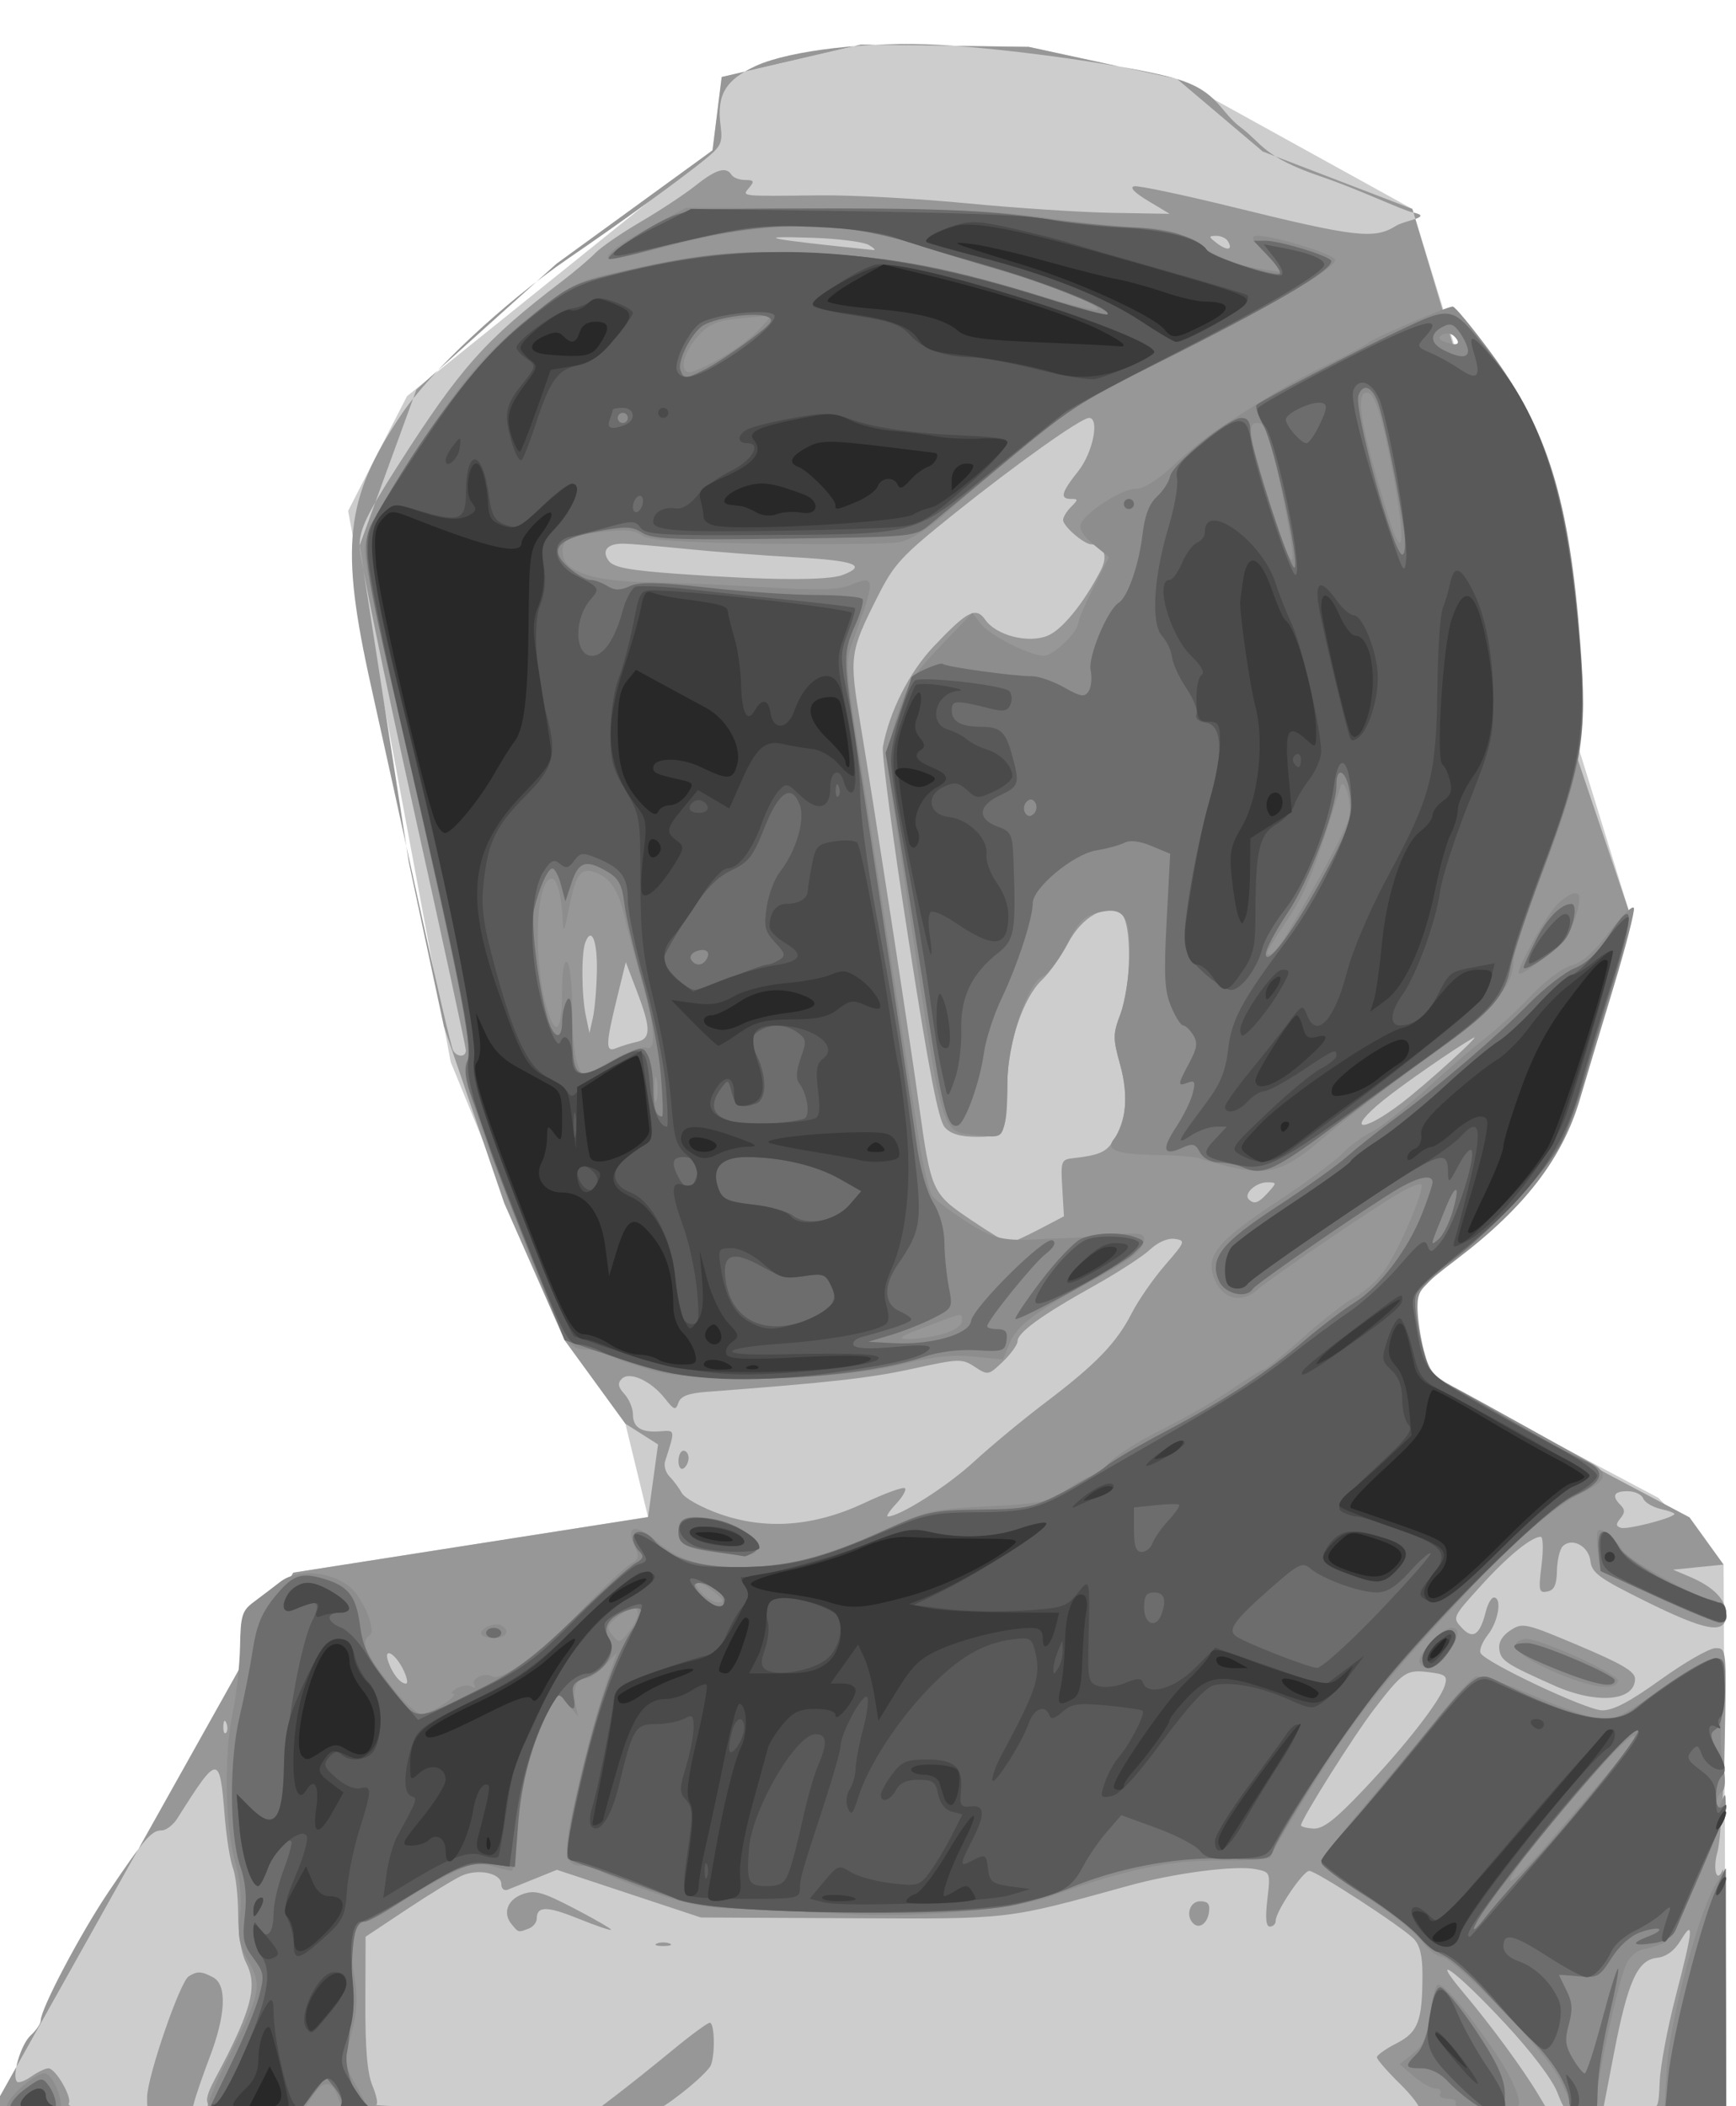 <?xml version="1.0" encoding="UTF-8" standalone="no"?>
<!-- Created with Inkscape (http://www.inkscape.org/) -->

<svg
   xmlns:dc="http://purl.org/dc/elements/1.1/"
   xmlns:cc="http://creativecommons.org/ns#"
   xmlns:rdf="http://www.w3.org/1999/02/22-rdf-syntax-ns#"
   xmlns:svg="http://www.w3.org/2000/svg"
   xmlns="http://www.w3.org/2000/svg"
   xmlns:sodipodi="http://sodipodi.sourceforge.net/DTD/sodipodi-0.dtd"
   xmlns:inkscape="http://www.inkscape.org/namespaces/inkscape"
   version="1.1"
   id="svg2"
   width="343"
   height="416"
   viewBox="0 0 343 416"
   sodipodi:docname="ED-Helmet.svg"
   inkscape:version="0.92.3 (2405546, 2018-03-11)">
  <defs
     id="defs6" />
  <sodipodi:namedview
     pagecolor="#ffffff"
     bordercolor="#666666"
     borderopacity="1"
     objecttolerance="10"
     gridtolerance="10"
     guidetolerance="10"
     inkscape:pageopacity="0"
     inkscape:pageshadow="2"
     inkscape:window-width="1226"
     inkscape:window-height="854"
     id="namedview4"
     showgrid="false"
     inkscape:zoom="1.1346154"
     inkscape:cx="155.07083"
     inkscape:cy="200.43448"
     inkscape:window-x="77"
     inkscape:window-y="104"
     inkscape:window-maximized="0"
     inkscape:current-layer="svg2" />
  <g
     id="g819"
     transform="translate(-1.95,1.55)">
    <path
       style="fill:#cdcdcd"
       d="M 91,208.22 70.729,99.373 82.367,76.703 142.732,28.142 144.542,13.661 172.052,7.263 205.215,7.712 234.541,14.068 281,39.724 323.834,178.527 l -13.263,45.541 -29.331,30.746 2.052,14.955 46.304,24.536 L 342.5,307.5 343,416 H 171.5 0 L 59.892,309.091 129.994,298.113 125.514,279.665 113.5,263.157 Z"
       id="path835"
       inkscape:connector-curvature="0"
       sodipodi:nodetypes="ccccccccccccccccccccccc" />
    <path
       style="fill:#979797"
       d="m 73,106.194 11.225,-30.781 27.675,-24.869 30.833,-22.402 1.81,-14.481 27.509,-6.398 33.163,0.449 29.326,6.356 16.895,14.302 L 281,39.724 l 31.346,104.772 11.487,34.032 -13.263,45.541 -29.331,30.746 2.052,14.955 36.396,19.888 16.076,8.503 6.736,9.339 -5,0.5 -5,0.5 3.225,1.361 c 4.823,2.035 7.275,4.565 7.275,7.506 0,4.01 -3.807,3.375 -16,-2.665 -9.103,-4.51 -10.541,-5.562 -10.812,-7.904 -0.342,-2.96 -3.657,-4.729 -5.468,-2.918 -0.593,0.593 -1.11,2.767 -1.149,4.831 -0.053,2.808 -0.532,3.842 -1.904,4.11 -1.666,0.325 -1.769,-0.153 -1.135,-5.232 0.384,-3.074 0.309,-5.586 -0.167,-5.583 -1.862,0.014 -6.573,3.882 -11.906,9.775 -5.543,6.125 -5.569,6.184 -3.669,8.224 2.197,2.358 3.563,1.418 4.737,-3.261 0.379,-1.509 1.09,-2.744 1.58,-2.744 1.657,0 0.905,4.713 -1.173,7.355 -1.136,1.444 -1.776,3.093 -1.423,3.665 1.198,1.938 20.848,11.188 23.927,11.264 2.226,0.055 5.41,-1.61 11.674,-6.104 4.738,-3.399 9.595,-6.179 10.793,-6.179 2.171,0 2.177,0.059 1.823,18.25 -0.196,10.037 -0.843,19.94 -1.439,22.005 -0.995,3.452 -0.119,6.388 1.045,3.501 0.279,-0.691 0.542,9.881 0.585,23.494 L 343,416 h -9.559 c -5.257,0 -9.318,-0.39 -9.024,-0.866 0.294,-0.476 1.592,-0.664 2.885,-0.417 2.218,0.424 2.362,0.138 2.574,-5.108 0.124,-3.056 1.544,-10.631 3.157,-16.833 3.45,-13.267 3.646,-15.403 1.022,-11.099 -1.3,2.133 -2.862,3.284 -4.746,3.5 -3.858,0.442 -5.747,4.677 -8.523,19.11 L 318.532,416 h -3.63 c -3.349,0 -3.757,-0.33 -5.261,-4.25 -0.97,-2.529 -5.115,-8.003 -10.233,-13.517 -9.628,-10.373 -15.51,-14.731 -8.265,-6.124 5.462,6.488 11.725,15.023 14.781,20.141 l 2.239,3.75 h -13.141 c -7.227,0 -12.909,-0.375 -12.625,-0.834 0.284,-0.459 -1.49,-2.803 -3.941,-5.208 C 276.005,407.552 274,405.236 274,404.812 c 0,-0.424 1.739,-1.659 3.865,-2.743 C 282.16,399.878 283,397.649 283,388.446 c 0,-3.717 -0.524,-5.828 -1.75,-7.056 -2.512,-2.515 -19.253,-13.391 -20.609,-13.389 -1.246,0.002 -6.641,8.006 -6.641,9.853 0,0.63 -0.512,1.145 -1.138,1.145 -0.788,0 -0.943,-1.655 -0.506,-5.376 0.626,-5.328 0.606,-5.381 -2.287,-5.96 -4.016,-0.803 -16.054,0.757 -25.07,3.25 -24.445,6.758 -23.084,6.598 -55.039,6.44 l -29.539,-0.147 -14.218,-4.709 -14.218,-4.709 -4.243,1.716 c -2.334,0.944 -4.806,1.939 -5.493,2.213 -0.688,0.274 -1.25,-0.217 -1.25,-1.091 0,-2.172 -4.561,-3.145 -7.824,-1.669 -1.472,0.666 -6.348,3.65 -10.835,6.63 l -8.159,5.419 -0.044,12.987 c -0.031,9.236 0.379,14 1.423,16.497 0.807,1.931 1.123,3.605 0.703,3.722 C 75.844,414.328 82.7,414.682 91.5,415 c 12.955,0.467 9.779,0.618 -16.693,0.789 -37.648,0.243 -34.409,1.551 -27.975,-11.289 5.008,-9.994 5.876,-14.229 3.756,-18.329 C 49.616,384.291 49,380.584 49,376.615 c 0,-3.567 -0.461,-7.696 -1.023,-9.177 -0.563,-1.481 -1.298,-6.122 -1.634,-10.315 C 45.357,344.829 45.062,344.845 37,357.62 c -0.825,1.307 -2.218,2.378 -3.095,2.379 -2.013,0.002 -3.315,1.503 -10.416,12.002 C 17.902,380.261 10,395.224 10,397.542 c 0,0.631 -0.891,1.954 -1.98,2.94 -1.939,1.755 -3.802,8.069 -2.704,9.166 0.305,0.305 1.585,-0.166 2.843,-1.047 C 9.416,407.721 10.923,407 11.507,407 c 1.428,0 4.761,5.758 4.023,6.951 -0.334,0.541 1.894,1.102 5.192,1.309 3.178,0.199 -0.185,0.447 -7.472,0.551 L 0,416 59.892,309.091 129.994,298.113 131.966,283.764 125.514,279.665 113.5,263.157 101.578,236.112 89.642,201.157 82.716,168.697 Z m 198.22,245.925 c 8.338,-8.78 15.252,-17.641 16.195,-20.755 0.568,-1.873 0.181,-2.195 -3.134,-2.611 -4.455,-0.558 -5.121,-0.109 -10.837,7.32 -4.011,5.213 -14.439,21.768 -14.442,22.928 -6.7e-4,0.275 1.11,0.564 2.468,0.642 1.868,0.108 4.241,-1.723 9.749,-7.524 z M 46.683,338.812 c -0.319,-0.798 -0.556,-0.561 -0.604,0.604 -0.043,1.054 0.193,1.645 0.525,1.312 0.332,-0.332 0.368,-1.195 0.079,-1.917 z M 81.5,328 c -1.655,-3.201 -3.858,-4.18 -2.813,-1.25 0.849,2.382 2.37,4.25 3.462,4.25 0.497,0 0.205,-1.35 -0.648,-3 z m 251.242,-30.408 c 0.221,-0.221 -0.943,-0.697 -2.586,-1.058 -1.643,-0.361 -3.236,-1.304 -3.54,-2.095 C 326.311,293.647 324.924,293 323.531,293 c -2.739,0 -3.202,0.929 -1.374,2.758 0.877,0.877 0.867,1.508 -0.042,2.603 -0.938,1.13 -0.92,1.538 0.082,1.872 1.181,0.394 9.624,-1.721 10.543,-2.641 z m -159.909,-2.312 c 4.033,-1.897 7.597,-3.184 7.921,-2.861 0.324,0.324 -0.467,1.712 -1.756,3.085 -1.29,1.373 -2.027,2.496 -1.637,2.496 2.357,0 11.739,-5.965 17.01,-10.815 3.398,-3.127 9.75,-8.385 14.114,-11.685 9.971,-7.539 14.053,-11.76 17.068,-17.65 1.309,-2.558 4.273,-6.833 6.586,-9.5 4.007,-4.621 4.098,-4.865 1.926,-5.183 -1.391,-0.204 -3.309,0.628 -4.922,2.133 -1.453,1.357 -6.467,4.599 -11.142,7.204 -10.212,5.692 -15,9.158 -15,10.86 0,0.694 -1.304,2.512 -2.898,4.039 -2.837,2.718 -2.954,2.74 -5.549,1.04 -2.533,-1.659 -3.083,-1.642 -12.352,0.385 -8.395,1.836 -16.315,2.722 -40.644,4.55 -3.61,0.271 -5.11,0.849 -5.564,2.142 -0.551,1.572 -0.85,1.479 -2.668,-0.832 -2.748,-3.493 -6.988,-5.424 -8.529,-3.883 -0.866,0.866 -0.736,1.606 0.527,3.002 0.922,1.019 1.676,2.803 1.676,3.965 0,2.65 1.625,3.684 5.345,3.401 3.073,-0.234 3.042,-0.414 1.012,5.93 -0.282,0.881 0.114,2.231 0.88,3 0.766,0.769 1.858,2.235 2.427,3.256 0.569,1.022 3.915,2.875 7.435,4.119 9.175,3.242 18.722,2.513 28.732,-2.196 z M 136,287.059 C 136,285.927 136.45,285 137,285 c 0.55,0 1,0.648 1,1.441 0,0.793 -0.45,1.719 -1,2.059 -0.55,0.34 -1,-0.309 -1,-1.441 z m 71.101,-45.707 5.064,-2.648 -0.333,-5.602 c -0.317,-5.337 -0.215,-5.615 2.167,-5.882 5.08,-0.569 6.532,-1.198 7.91,-3.426 2.638,-4.266 3.067,-8.908 1.382,-14.969 -1.471,-5.29 -1.466,-6.079 0.056,-10.066 2.135,-5.592 2.256,-18.013 0.191,-19.727 -2.788,-2.314 -7.779,0.389 -10.561,5.72 -1.363,2.611 -3.676,5.873 -5.141,7.248 -3.712,3.484 -6.834,12.73 -6.85,20.288 -0.022,9.986 -0.425,10.712 -5.948,10.712 -3.346,0 -5.222,-0.546 -6.418,-1.867 -1.242,-1.372 -3.148,-11.246 -7.191,-37.25 -3.026,-19.461 -5.292,-36.52 -5.035,-37.909 1.287,-6.974 5.197,-14.719 9.988,-19.785 6.701,-7.086 8.39,-7.96 10.249,-5.305 2.172,3.101 8.515,4.711 12.332,3.131 2.87,-1.189 7.143,-6.453 10.486,-12.918 1.465,-2.833 0.644,-5.05 -1.9,-5.13 -1.473,-0.047 -5.55,-3.577 -5.55,-4.806 0,-0.56 0.707,-1.725 1.571,-2.59 C 215,97.143 215,97 213.571,97 c -2.277,0 -1.954,-1.244 1.429,-5.5 2.885,-3.63 4.269,-10.5 2.116,-10.5 -1.55,0 -14.236,9.005 -26.394,18.735 -10.72,8.579 -12.102,10.07 -15.39,16.595 -5.507,10.931 -5.611,11.704 -3.373,25.169 2.705,16.277 9.662,61.501 11.516,74.859 2.427,17.49 2.582,17.837 10.295,23.039 3.702,2.497 7.076,4.554 7.499,4.571 0.423,0.017 3.047,-1.161 5.833,-2.617 z M 252.5,234 c 1.754,-1.938 1.747,-2 -0.223,-2 -2.209,0 -4.665,2.279 -3.602,3.342 1.069,1.069 1.909,0.775 3.825,-1.342 z m 26.187,-17.521 c 4.859,-3.671 16.536,-14.271 14.313,-12.993 -3.8,2.185 -13.909,9.195 -17.75,12.309 -7.444,6.035 -4.438,6.634 3.437,0.684 z M 94,205.914 C 94,205.317 89.275,183.52 83.5,157.476 77.725,131.433 73,108.355 73,106.194 73,103.01 74.44,100.007 80.585,90.382 92.927,71.047 97.825,65.55 113,53.997 c 2.475,-1.884 5.426,-4.384 6.557,-5.555 1.131,-1.171 5.181,-3.956 9,-6.19 3.819,-2.233 8.693,-5.454 10.831,-7.157 4.033,-3.212 6.055,-3.808 7.112,-2.096 0.34,0.55 1.547,1 2.681,1 1.721,0 1.857,0.249 0.819,1.5 -1.479,1.782 -2.108,1.713 14,1.537 6.325,-0.069 19.375,0.639 29,1.573 9.625,0.934 22.573,1.783 28.773,1.886 l 11.273,0.188 -4.273,-2.566 c -2.678,-1.608 -3.697,-2.682 -2.729,-2.876 0.849,-0.171 9.849,1.732 20,4.229 23.762,5.845 27.469,6.266 31.706,3.601 1.788,-1.124 7.657,-1.75 3.25,-2.689 -2.027,-0.432 -10.364,-4.451 -18.162,-7.103 -11.364,-3.864 -11.578,-6.563 -15.689,-9.628 C 242.876,20.467 242.696,16.567 234.541,14.068 226.551,11.62 202.168,8.118 187.5,7.311 173.875,6.561 158.038,8.378 151.298,11.464 c -6.012,2.752 -7.769,5.727 -6.975,11.807 0.444,3.396 0.129,4.066 -3.165,6.74 C 136.405,33.869 124.617,42.405 114.343,49.427 101.654,58.101 86.86,71.93 81.171,80.436 70.101,96.987 69.082,106.236 75.267,134 c 2.022,9.075 6.354,28.749 9.627,43.719 3.273,14.971 6.237,27.683 6.587,28.25 C 92.321,207.328 94,207.292 94,205.914 Z m 33.75,-1.66 c 2.843,-0.617 2.852,-2.597 0.048,-9.967 l -2.202,-5.788 -1.716,7 c -2.31,9.419 -2.329,10.903 -0.13,9.978 0.963,-0.405 2.763,-0.955 4,-1.224 z m -7.868,-13.946 c 0.115,-6.008 -1.047,-8.927 -2.277,-5.721 -0.822,2.142 -0.763,10.406 0.103,14.537 l 0.708,3.375 0.674,-3 c 0.371,-1.65 0.727,-5.786 0.792,-9.191 z m 48.553,-78.284 c 4.957,-1.885 2.454,-2.834 -9.185,-3.482 -6.463,-0.36 -16.25,-1.108 -21.75,-1.662 -5.5,-0.554 -11.058,-1.024 -12.35,-1.044 -3.214,-0.049 -4.441,1.397 -2.903,3.423 0.974,1.283 4.046,1.853 13.754,2.552 17.654,1.271 29.448,1.348 32.435,0.213 z m 5.164,-65.189 c -1.046,-0.607 -5.996,-1.242 -11,-1.41 -12.541,-0.422 -9.284,0.238 11.901,2.411 0.55,0.056 0.145,-0.394 -0.901,-1.001 z m 70.942,-0.769 c -0.363,-0.587 -1.42,-1.052 -2.35,-1.035 -1.485,0.028 -1.456,0.21 0.236,1.49 2.055,1.555 3.203,1.308 2.114,-0.455 z M 31.01,412.75 c 0.012,-4.008 6.472,-22.804 8.218,-23.912 1.688,-1.071 2.531,-1.037 4.837,0.197 2.756,1.475 2.513,7.349 -0.647,15.669 -1.42,3.738 -2.822,7.808 -3.117,9.045 -0.454,1.91 -1.198,2.25 -4.919,2.25 -4.281,0 -4.383,-0.076 -4.373,-3.25 z m 92.663,-0.434 c 2.655,-2.026 7.727,-6.076 11.271,-9 3.545,-2.924 6.807,-5.316 7.25,-5.316 0.929,0 1.089,6.097 0.22,8.363 -0.322,0.839 -2.951,3.351 -5.842,5.582 -4.854,3.745 -5.734,4.056 -11.491,4.056 h -6.234 z m 8.077,-29.978 c 0.688,-0.277 1.812,-0.277 2.5,0 0.688,0.277 0.125,0.504 -1.25,0.504 -1.375,0 -1.938,-0.227 -1.25,-0.504 z m -28.71,-3.79 c -1.84,-2.217 -0.831,-4.898 2.253,-5.982 2.352,-0.827 3.906,-0.385 10.226,2.91 4.099,2.137 7.325,4.014 7.169,4.17 -0.156,0.156 -3.083,-0.847 -6.504,-2.228 -6.2,-2.504 -8.183,-2.496 -8.183,0.034 0,0.734 -0.712,1.607 -1.582,1.941 -2.086,0.801 -1.993,0.824 -3.378,-0.845 z M 237.688,378.354 C 236.147,376.814 237.04,374 239.07,374 c 1.556,0 1.99,0.539 1.75,2.172 -0.332,2.255 -1.939,3.375 -3.132,2.183 z M 309,331.378 c -9.508,-4.245 -10.492,-4.891 -10.811,-7.098 -0.204,-1.414 0.547,-2.716 2.189,-3.792 2.405,-1.576 2.92,-1.461 13.561,3.031 8.477,3.578 11.061,5.106 11.061,6.54 0,4.446 -7.594,5.072 -16,1.319 z"
       id="path833"
       inkscape:connector-curvature="0"
       sodipodi:nodetypes="ccccccccccccccccccccssscsccccsscscccsssscscscccsccscscssscsscscsccssscsscccccscscsscssscsssccssscssccsccccccccccsccsccscscccsssscccsscscccccssssssccscsssccscscsccccsssssscscsscscccssscscsccscsssssssccsssssscsssssssssccsssssccssssssssscssssscscccscccccccccsscccsssscscsscsscscsscsscssccsssscccccsccccsccsscsss" />
    <path
       style="fill:#8d8d8d"
       d="M 3.39,414.823 C 2.592,413.531 8.547,408 10.737,408 12.059,408 14,411.904 14,414.565 c 0,1.803 -9.512,2.034 -10.61,0.257 z M 43,414.526 c 0,-0.811 1.746,-4.973 3.881,-9.25 6.607,-13.238 6.892,-14.556 4.187,-19.369 -1.909,-3.396 -2.214,-5.029 -1.72,-9.202 0.386,-3.259 0.06,-6.932 -0.911,-10.273 -2.001,-6.882 -2.275,-21.34 -0.559,-29.433 0.758,-3.575 1.433,-9.577 1.5,-13.338 0.107,-6.056 0.407,-7.052 2.621,-8.707 1.375,-1.028 3.764,-2.844 5.308,-4.036 3.342,-2.579 9.479,-2.215 13.52,0.802 2.772,2.069 5.625,8.881 4.112,9.816 -1.774,1.096 -0.932,3.177 3.768,9.315 2.826,3.69 5.461,6.148 6.592,6.148 1.841,0 7.835,-3.97 6.085,-4.03 -0.487,-0.017 -0.094,-0.491 0.873,-1.054 0.967,-0.563 2.274,-0.705 2.905,-0.315 0.667,0.412 0.875,0.269 0.498,-0.341 -0.743,-1.202 2.044,-2.56 3.46,-1.685 1.809,1.118 9.45,-4.471 17.41,-12.736 4.417,-4.586 8.908,-8.831 9.98,-9.434 1.693,-0.952 1.793,-1.441 0.757,-3.714 -1.735,-3.808 0.175,-4.337 4.002,-1.109 4.896,4.128 8.944,5.42 16.987,5.42 9.159,0 16.655,-1.927 28.205,-7.251 8.504,-3.92 9.724,-4.2 20.688,-4.752 10.525,-0.53 12.028,-0.848 15.554,-3.292 2.147,-1.488 4.363,-2.705 4.925,-2.705 0.562,0 2.113,-1.172 3.446,-2.604 1.333,-1.432 5.991,-4.372 10.35,-6.532 4.359,-2.16 10.542,-5.713 13.739,-7.896 3.197,-2.182 6.104,-3.968 6.461,-3.968 0.357,0 3.849,-2.859 7.761,-6.354 3.912,-3.495 8.502,-7.068 10.199,-7.941 1.697,-0.873 4.264,-3.131 5.703,-5.017 2.774,-3.637 8.301,-16.431 7.461,-17.271 -0.274,-0.274 -2.242,0.509 -4.374,1.74 -5.323,3.072 -25.387,16.74 -28.028,19.092 -2.925,2.605 -6.512,1.916 -8.179,-1.573 -2.342,-4.902 -0.236,-7.696 11.799,-15.654 5.934,-3.924 11.857,-8.277 13.161,-9.675 1.304,-1.398 3.946,-3.353 5.871,-4.346 1.925,-0.993 6.888,-4.9 11.028,-8.683 4.141,-3.782 9.283,-8.214 11.427,-9.847 2.144,-1.633 6.139,-5.338 8.878,-8.232 2.818,-2.978 6.322,-5.61 8.072,-6.063 2.109,-0.546 4.506,-2.661 7.539,-6.652 2.446,-3.218 4.619,-5.336 4.828,-4.707 0.21,0.629 -1.638,7.79 -4.105,15.914 -2.467,8.124 -5.408,17.92 -6.535,21.77 -3.43,11.718 -10.865,21.401 -24.27,31.605 -7.341,5.588 -7.861,6.231 -7.843,9.69 0.011,2.038 0.573,5.825 1.25,8.417 1.064,4.074 1.84,5.035 5.731,7.104 2.475,1.316 9,4.905 14.5,7.977 5.5,3.071 11.275,6.288 12.833,7.147 3.554,1.961 3.07,3.56 -1.778,5.876 -5.314,2.539 -13.696,9.757 -22.884,19.706 -17.196,18.621 -21.886,24.515 -30.579,38.426 C 256.641,358.569 253,364.775 253,365.238 c 0,0.463 -4.388,0.783 -9.75,0.71 -9.978,-0.135 -18.968,1.739 -33.393,6.961 -7.786,2.818 -26.627,4.446 -41.357,3.572 -6.6,-0.392 -15.825,-0.819 -20.5,-0.949 -6.604,-0.185 -10.507,-0.952 -17.5,-3.441 -4.95,-1.762 -9.428,-3.628 -9.95,-4.147 C 120.028,367.425 118.62,367 117.422,367 c -4.256,0 -4.429,-1.818 -1.428,-15.01 1.563,-6.869 3.968,-15.78 5.345,-19.801 l 2.503,-7.311 -2.374,2.561 c -1.306,1.409 -3.022,2.561 -3.814,2.561 -1.832,0 -2.664,2.143 -2.001,5.154 l 0.517,2.346 -1.97,-2.423 -1.97,-2.423 -1.725,3.336 c -3.445,6.661 -5.574,14.666 -6.183,23.247 -0.342,4.82 -0.895,8.763 -1.229,8.763 -0.334,0 -2.114,-0.432 -3.957,-0.961 -2.855,-0.819 -4.184,-0.531 -8.993,1.945 C 87.04,370.583 82.475,373.263 80,374.941 c -2.475,1.678 -5.074,3.052 -5.775,3.055 -2.197,0.007 -3.341,4.865 -2.385,10.123 0.941,5.177 0.725,8.152 -1.02,14.047 -0.96,3.245 -0.782,4.207 1.547,8.376 C 73.815,413.132 75,415.351 75,415.472 c 0,0.121 -1.207,0.155 -2.683,0.076 -1.962,-0.105 -2.925,-0.869 -3.583,-2.846 -1.179,-3.537 -3.194,-3.426 -5.393,0.298 -1.767,2.991 -1.801,3 -11.057,3 C 44.771,416 43,415.719 43,414.526 Z M 127.978,317.25 c 0.032,-1.771 -1.384,-1.551 -4.085,0.635 -2.044,1.655 -2.157,2.092 -0.924,3.578 1.303,1.571 1.534,1.525 3.195,-0.635 0.985,-1.28 1.801,-2.89 1.813,-3.578 z m 15.161,-4.283 C 140.06,310.402 138.17,310.425 140.5,313 c 0.995,1.1 2.528,1.985 3.405,1.967 1.212,-0.025 1.028,-0.505 -0.766,-2 z m 149.59,102.321 c -2.074,-0.226 -3.51,-0.833 -3.191,-1.349 C 289.857,413.422 289.165,413 288,413 c -1.165,0 -1.84,-0.45 -1.5,-1 0.34,-0.55 -0.058,-1 -0.885,-1 -0.827,0 -2.765,-1.085 -4.307,-2.411 l -2.803,-2.411 2.63,-2.069 c 2.044,-1.608 2.783,-3.296 3.318,-7.573 0.378,-3.027 1.072,-5.742 1.541,-6.032 0.939,-0.58 5.722,5.042 11.381,13.379 3.381,4.981 5.382,9.693 4.493,10.582 -0.788,0.788 -5.532,1.215 -9.139,0.822 z M 312.225,414 c -2.033,-5.86 -4.105,-8.716 -13.244,-18.25 -5.667,-5.912 -11.078,-10.75 -12.024,-10.75 -0.946,0 -2.839,-1.462 -4.208,-3.25 -1.369,-1.788 -6.365,-5.725 -11.102,-8.75 -4.737,-3.025 -8.621,-6.022 -8.63,-6.659 -0.009,-0.637 4.146,-6.046 9.233,-12.019 5.088,-5.973 11.613,-13.841 14.501,-17.485 2.888,-3.643 5.942,-6.889 6.786,-7.213 0.844,-0.324 6.118,1.428 11.72,3.894 5.602,2.465 11.548,4.48 13.214,4.477 3.115,-0.005 4.035,-0.502 14.36,-7.745 3.332,-2.337 6.961,-4.25 8.064,-4.25 1.87,0 1.971,0.489 1.492,7.25 -0.639,9.018 -0.624,10.367 0.167,14.882 0.39,2.224 0.212,3.894 -0.459,4.309 -0.603,0.372 -1.064,1.438 -1.025,2.368 0.057,1.378 0.229,1.321 0.93,-0.309 0.837,-1.947 0.861,-1.944 0.93,0.137 0.097,2.96 -10.159,26.508 -11.962,27.465 -0.807,0.428 -2.648,1.025 -4.091,1.326 -1.638,0.342 -3.044,1.584 -3.745,3.31 -1.902,4.687 -6.234,25.365 -5.68,27.112 0.69,2.174 -4.474,2.323 -5.227,0.151 z M 308,362.329 c 3.575,-4.19 8.863,-10.362 11.75,-13.716 5.776,-6.71 7.031,-9.67 2.141,-5.05 -3.681,3.478 -16.53,18.554 -19.761,23.187 -4.083,5.854 -0.766,3.356 5.87,-4.421 z M 331.266,407.25 c 0.56,-9.597 6.361,-31.42 9.762,-36.727 l 1.938,-3.023 0.017,24.25 L 343,416 h -6.122 -6.122 z M 309,328.67 c -7.255,-3.128 -9.579,-5.742 -5.76,-6.477 2.283,-0.44 18.792,7.012 18.405,8.308 -0.601,2.011 -5.321,1.328 -12.645,-1.83 z m -26.55,-1.751 C 281.667,325.653 286.764,320 288.687,320 c 1.883,0 1.622,1.757 -0.755,5.096 -2.131,2.993 -4.311,3.718 -5.482,1.823 z M 97,321.107 c 0,-1.166 2.921,-2.274 4.09,-1.551 C 102.853,320.645 101.971,322 99.5,322 98.125,322 97,321.598 97,321.107 Z m 232.602,-7.097 c -5.994,-2.736 -11.087,-5.163 -11.318,-5.393 -0.231,-0.231 -0.549,-2.245 -0.708,-4.477 -0.254,-3.565 -0.081,-3.946 1.426,-3.14 0.943,0.505 2.496,2.11 3.451,3.568 1.578,2.408 16.533,10.431 19.444,10.431 0.606,0 1.103,0.9 1.103,2 0,1.1 -0.562,1.996 -1.25,1.992 -0.688,-0.004 -6.154,-2.246 -12.148,-4.982 z M 143.275,305.094 c -5.793,-0.714 -7.651,-1.957 -7.083,-4.737 0.853,-4.18 15.309,-0.65 15.309,3.738 0,1.668 -1.414,1.839 -8.225,0.999 z M 131,269.188 c -3.575,-1.008 -7.483,-2.363 -8.684,-3.011 C 121.114,265.53 118.987,265 117.589,265 c -3.471,0 -4.576,-1.96 -12.197,-21.63 C 94.607,215.533 92.897,210.137 94.202,208.048 95.093,206.621 94.632,202.9 92.074,190.864 88.372,173.44 81.532,142.778 77.048,123.5 c -1.663,-7.15 -3.029,-14.609 -3.036,-16.576 -0.009,-2.773 1.776,-6.367 7.949,-16 10.914,-17.033 15.474,-22.53 25.037,-30.182 7.12,-5.697 9.168,-6.789 15.359,-8.194 18.215,-4.132 24.719,-4.793 40.144,-4.078 15.803,0.733 26.874,2.821 45.845,8.649 5.415,1.663 10.091,2.778 10.392,2.477 0.841,-0.841 -8.148,-4.469 -19.236,-7.766 -5.5,-1.635 -12.025,-3.651 -14.5,-4.48 -16.1,-5.393 -31.108,-5.525 -50.396,-0.445 -6.543,1.723 -12.135,2.895 -12.427,2.603 -0.76,-0.76 2.423,-3.076 9.323,-6.785 L 137.5,39.5 167,39.623 c 21.539,0.09 32.603,0.568 41,1.773 6.325,0.908 14.692,1.782 18.593,1.943 5.209,0.215 7.998,0.871 10.5,2.469 5.391,3.443 9.376,5.086 14.059,5.795 l 4.348,0.658 -3.446,-3.631 c -2.909,-3.065 -3.143,-3.625 -1.5,-3.595 3.405,0.061 14.824,3.597 15.193,4.704 0.491,1.473 -13.115,9.467 -32.747,19.24 -9.075,4.518 -18.075,9.386 -20,10.817 -4.441,3.303 -17.674,14.279 -24.592,20.398 -3.183,2.815 -6.697,4.956 -8.777,5.346 -1.908,0.358 -13.787,0.495 -26.397,0.305 -17.379,-0.262 -23.322,-0.673 -24.555,-1.697 -1.188,-0.986 -3.204,-1.168 -7.468,-0.673 -7.174,0.833 -8.48,1.585 -8.048,4.637 0.474,3.348 6.31,5.198 16.837,5.338 4.675,0.062 14.881,0.504 22.679,0.982 10.908,0.668 14.895,0.572 17.282,-0.416 5.037,-2.086 5.073,-1.386 0.558,10.898 -1.523,4.143 -1.496,5.216 0.429,17.5 1.128,7.197 3.193,20.511 4.588,29.586 3.497,22.751 6.283,40.769 8.026,51.919 0.81,5.18 2.007,10.063 2.662,10.851 0.654,0.788 3.684,3.045 6.733,5.015 5.333,3.447 7.323,3.896 15.043,3.395 1.375,-0.089 3.4,-0.16 4.5,-0.157 1.1,0.003 5.037,-0.279 8.75,-0.626 5.542,-0.518 6.75,-0.369 6.75,0.831 0,1.976 -2.371,3.924 -9.5,7.804 -11.997,6.531 -15.558,9.169 -16.986,12.588 l -1.404,3.36 -5.805,-0.572 c -4.185,-0.412 -8.177,0.025 -14.305,1.568 -12.413,3.124 -39.815,3.802 -49,1.211 z m 57.25,-7.241 c 2.135,-0.593 3.75,-1.667 3.75,-2.494 0,-1.777 0.74,-1.884 -7,1.011 -5.257,1.966 -5.926,2.44 -3.5,2.478 1.65,0.026 4.688,-0.422 6.75,-0.995 z m -56.543,-50.186 c -0.239,-1.244 -0.444,-0.462 -0.455,1.738 -0.011,2.2 0.185,3.218 0.435,2.262 0.25,-0.956 0.259,-2.756 0.02,-4 z m -2.103,-6.36 c 2.108,0.809 1.77,-3.863 -0.979,-13.54 -1.307,-4.599 -2.672,-9.712 -3.034,-11.362 -1.229,-5.596 -2.718,-8.237 -5.31,-9.418 -3.462,-1.577 -4.506,-0.39 -5.902,6.711 -0.948,4.821 -1.144,5.164 -1.264,2.207 -0.179,-4.424 -1.122,-8 -2.11,-8 -3.219,0 -3.827,16.186 -0.967,25.732 1.735,5.792 2.962,4.404 2.962,-3.35 0,-4.079 0.373,-6.27 1,-5.882 0.55,0.34 1,4.387 1,8.994 0,4.607 0.454,9.571 1.01,11.031 l 1.01,2.655 5.594,-3.157 c 3.077,-1.736 6.223,-2.916 6.99,-2.621 z M 144.5,69.097 c 2.75,-1.586 6.125,-4.119 7.5,-5.629 l 2.5,-2.745 -6,0.587 c -5.045,0.494 -6.438,1.075 -8.75,3.654 -2.853,3.182 -3.677,7.042 -1.5,7.026 0.688,-0.005 3.5,-1.307 6.25,-2.894 z m 100,159.722 c -2.2,-0.536 -4.675,-1.235 -5.5,-1.555 -0.825,-0.32 -4.65,-0.625 -8.5,-0.678 -7.9,-0.11 -10.245,-0.983 -8.45,-3.147 2.399,-2.89 2.891,-8.682 1.241,-14.614 -1.463,-5.261 -1.462,-6.098 0.009,-10.033 0.882,-2.361 1.702,-7.351 1.821,-11.088 0.265,-8.353 -1.065,-10.276 -6.223,-8.992 -2.774,0.691 -3.899,1.831 -6.133,6.218 -1.505,2.954 -3.716,5.866 -4.913,6.471 -3.029,1.529 -6.847,13.233 -6.864,21.044 -0.008,3.33 -0.298,7.119 -0.646,8.419 -0.573,2.142 -1.05,2.317 -5.089,1.861 -7.554,-0.851 -6.838,1.479 -13.744,-44.725 -1.932,-12.925 -3.771,-25.16 -4.087,-27.188 -0.384,-2.469 0.196,-6.09 1.753,-10.952 1.959,-6.114 3.322,-8.3 8.612,-13.812 l 6.285,-6.548 1.715,2.204 c 1.815,2.333 9.546,6.237 12.425,6.274 1.832,0.024 6.79,-4.749 6.79,-6.535 0,-0.592 1.365,-3.746 3.033,-7.009 l 3.033,-5.931 -3.09,-2.522 c -1.908,-1.557 -2.865,-3.088 -2.502,-4.002 C 216.416,99.613 223.588,95 226.326,95 c 1.593,0 4.268,-1.648 7.34,-4.522 2.659,-2.487 6.409,-5.569 8.334,-6.848 10.177,-6.765 15.229,-9.767 21.893,-13.011 4.043,-1.968 7.859,-3.987 8.479,-4.487 C 273.685,65.074 287.836,59 288.99,59 c 0.429,0 3.78,4.045 7.447,8.988 11.322,15.264 15.628,29.259 17.768,57.741 1.392,18.529 0.411,24.309 -7.804,45.987 -2.971,7.839 -5.409,15.272 -5.418,16.518 -0.038,5.221 -4.349,9.99 -17.984,19.895 -7.425,5.394 -15.754,11.779 -18.508,14.188 -8.622,7.543 -11.66,8.531 -19.992,6.502 z M 256.352,182.75 c 6.832,-11.605 11.57,-20.5 12.129,-22.774 0.696,-2.828 -0.961,-8.523 -1.74,-5.976 -4.589,15.011 -6.684,20.408 -9.701,25 -5.231,7.96 -5.252,8 -4.175,8 0.541,0 2.11,-1.913 3.486,-4.25 z M 255.49,97 C 252.727,83.446 252.236,82 250.393,82 c -2.024,0 -1.754,2.104 1.717,13.389 5.411,17.592 6.769,18.239 3.38,1.61 z m 21.653,-5.161 C 274.944,80.317 273.549,76 272.025,76 c -2.393,0 -1.198,6.923 4.228,24.5 2.996,9.706 3.486,4.942 0.89,-8.661 z m 12.128,-26.969 c -0.603,-0.603 -1.668,-0.743 -2.367,-0.311 -0.939,0.58 -0.765,0.969 0.663,1.487 2.368,0.859 3.179,0.299 1.704,-1.177 z M 302,190.519 c 0,-1.202 4.293,-9.106 6.665,-12.269 2.197,-2.93 5.343,-4.406 5.329,-2.5 -0.027,3.671 -2.575,8.534 -5.775,11.022 C 303.701,190.286 302,191.31 302,190.519 Z"
       id="path831"
       inkscape:connector-curvature="0" />
    <path
       style="fill:#6d6d6d"
       d="m 4,414.568 c 0,-0.788 1.413,-2.438 3.14,-3.668 3.037,-2.163 3.185,-2.175 4.5,-0.377 C 12.388,411.546 13,413.196 13,414.191 13,415.668 12.175,416 8.5,416 5.262,416 4,415.599 4,414.568 Z M 43.171,415.25 c 0.186,-0.412 2.236,-4.635 4.556,-9.383 2.32,-4.748 4.752,-10.631 5.405,-13.074 1.091,-4.079 1,-4.695 -1.117,-7.558 -1.976,-2.673 -2.217,-3.874 -1.686,-8.426 0.422,-3.619 0.129,-6.726 -0.92,-9.762 -2.123,-6.141 -2.178,-20.856 -0.11,-29.547 0.916,-3.85 2.087,-9.793 2.602,-13.207 0.692,-4.588 1.764,-7.238 4.11,-10.158 3.593,-4.471 5.214,-5.146 9.488,-3.951 5.217,1.459 6.774,3.369 7.578,9.296 0.619,4.564 1.638,6.636 5.886,11.975 5.85,7.352 4.255,7.31 18.035,0.476 6.764,-3.355 10.543,-6.195 18.5,-13.903 5.5,-5.328 10.9,-10.186 12,-10.795 1.603,-0.888 1.752,-1.359 0.75,-2.37 C 127.562,304.168 127,303.015 127,302.3 c 0,-1.798 2.48,-1.631 4.061,0.273 2.965,3.573 8.667,5.427 16.689,5.427 9.556,0 16.872,-1.823 28.713,-7.155 8.514,-3.834 9.62,-4.078 19.104,-4.207 9.335,-0.128 10.534,-0.381 16.5,-3.486 3.539,-1.841 7.334,-4.133 8.434,-5.093 1.1,-0.96 6.462,-4.1 11.917,-6.978 11.627,-6.135 19.956,-11.601 27.583,-18.101 3.025,-2.578 7.349,-5.843 9.608,-7.257 4.956,-3.1 10.513,-10.421 13.324,-17.553 1.137,-2.885 2.067,-5.678 2.067,-6.208 0,-1.589 -2.654,-1.097 -6.693,1.241 -5.692,3.295 -28.172,18.769 -28.842,19.853 -1.212,1.96 -5.489,0.984 -6.626,-1.512 -2.039,-4.475 0.322,-7.526 11.444,-14.788 5.62,-3.669 11.792,-8.068 13.717,-9.775 1.925,-1.707 6.055,-4.989 9.178,-7.293 8.72,-6.434 20.589,-16.578 26.755,-22.867 3.062,-3.123 7.171,-6.327 9.13,-7.121 2.435,-0.986 4.651,-3.142 7,-6.81 4.754,-7.425 4.947,-4.283 0.592,9.646 -1.886,6.03 -4.432,14.564 -5.658,18.964 -1.226,4.4 -3.258,10.035 -4.514,12.521 -2.927,5.794 -13.815,17.558 -21.782,23.536 -3.41,2.559 -6.535,5.538 -6.945,6.621 -1.029,2.719 2.072,15.817 3.911,16.523 0.811,0.311 7.044,3.816 13.851,7.789 6.807,3.972 13.751,7.792 15.43,8.487 4.518,1.872 3.875,4.294 -1.825,6.87 -7.152,3.232 -34.889,31.789 -44.825,46.152 -5.919,8.555 -14.077,21.733 -14.732,23.8 -0.61,1.923 -1.291,2.051 -9.361,1.758 -9.771,-0.354 -21.509,1.862 -30.985,5.85 -3.159,1.33 -8.493,2.916 -11.853,3.525 -7.734,1.402 -27.515,1.769 -46.864,0.867 -13.951,-0.65 -15.664,-0.952 -24.5,-4.317 -5.225,-1.99 -10.723,-4.003 -12.217,-4.472 -1.495,-0.469 -3.118,-1.101 -3.607,-1.403 -0.49,-0.303 0.159,-5.31 1.442,-11.127 3.861,-17.512 7.699,-28.935 11.688,-34.789 2.168,-3.182 1.791,-4.175 -1.224,-3.218 -3.66,1.161 -5.2,3.363 -3.857,5.513 1.636,2.62 -0.44,6.278 -4.413,7.778 -2.545,0.961 -2.978,1.582 -2.574,3.695 0.564,2.952 -0.011,3.231 -1.753,0.85 -1.109,-1.516 -1.415,-1.345 -2.97,1.663 -3.445,6.662 -5.626,14.688 -6.221,22.89 l -0.606,8.362 -4.497,-0.507 c -4.769,-0.538 -7.29,0.517 -18.959,7.933 C 77.332,376.493 74.546,378 74.04,378 c -1.944,0 -2.543,2.838 -2.638,12.5 -0.054,5.5 -0.434,11.403 -0.844,13.118 -0.753,3.147 1.35,8.975 3.832,10.617 0.611,0.404 -0.379,0.742 -2.199,0.75 -1.82,0.008 -3.06,-0.388 -2.755,-0.881 0.305,-0.493 -0.269,-1.911 -1.274,-3.153 L 66.335,408.695 63.549,412.347 60.763,416 h -8.965 c -4.931,0 -8.812,-0.338 -8.626,-0.75 z M 145,314.479 c 0,-1.721 -4.619,-4.193 -5.739,-3.073 -0.706,0.706 3.464,4.527 4.989,4.572 0.412,0.012 0.75,-0.662 0.75,-1.499 z m 143.907,-76.564 c 1.665,-5.558 0.756,-6.019 -1.392,-0.706 -3.119,7.715 -3.053,7.424 -1.365,6.053 0.839,-0.681 2.079,-3.087 2.757,-5.347 z M 293.5,414.144 c -1.65,-1.033 -4.091,-3.062 -5.424,-4.511 -1.52,-1.651 -3.478,-2.633 -5.25,-2.633 -3.339,0 -3.455,-0.371 -0.908,-2.918 1.177,-1.177 2.187,-4.075 2.615,-7.5 0.442,-3.536 1.171,-5.582 1.989,-5.582 0.711,0 3.814,3.751 6.896,8.335 4.052,6.028 5.67,9.408 5.843,12.211 0.286,4.643 -1.329,5.371 -5.761,2.597 z m 23.058,0.95 c -0.308,-0.498 -1.46,-0.671 -2.559,-0.383 -1.408,0.368 -1.999,0.03 -1.999,-1.144 0,-2.731 -3.032,-7.832 -6.886,-11.588 -1.988,-1.937 -6.185,-6.327 -9.329,-9.755 -3.143,-3.429 -6.963,-6.794 -8.488,-7.479 -1.525,-0.684 -3.982,-2.595 -5.46,-4.245 -1.478,-1.65 -6.301,-5.25 -10.717,-8 -4.416,-2.75 -8.05,-5.484 -8.075,-6.074 -0.025,-0.591 2.483,-3.966 5.573,-7.5 3.09,-3.534 9.433,-11.138 14.094,-16.897 10.457,-12.921 11.197,-13.495 14.957,-11.607 15.274,7.671 22.784,9.186 27.331,5.515 6.243,-5.041 14.065,-9.937 15.878,-9.937 1.807,0 1.966,0.598 1.744,6.574 -0.164,4.424 -0.714,6.865 -1.681,7.462 -1.223,0.756 -1.151,1.418 0.483,4.454 1.468,2.726 1.644,3.841 0.748,4.738 -1.566,1.566 -1.58,7.142 -0.015,6.175 1.55,-0.958 0.912,1.001 -4.104,12.597 -2.26,5.225 -4.511,10.456 -5.003,11.625 -0.575,1.367 -2.082,2.306 -4.222,2.631 -4.275,0.651 -4.869,0.089 -1.328,-1.256 3.849,-1.464 2.573,-2.27 -1.401,-0.885 -1.971,0.687 -4.202,2.671 -5.737,5.102 -2.333,3.696 -2.79,3.952 -6.437,3.604 C 311.767,388.616 310,388.502 310,388.57 c 0,0.068 0.663,1.453 1.474,3.078 1.143,2.29 1.244,3.79 0.45,6.665 -0.837,3.032 -0.702,4.256 0.741,6.699 0.971,1.644 2.05,2.989 2.397,2.989 0.347,0 1.887,-4.738 3.422,-10.529 1.535,-5.791 2.961,-10.358 3.17,-10.15 0.209,0.209 -0.579,4.384 -1.751,9.279 -1.171,4.895 -2.192,11.262 -2.267,14.148 -0.145,5.558 -0.198,5.771 -1.079,4.346 z M 302.052,369.5 c 12.051,-13.108 25.744,-30.349 23.354,-29.406 -3.358,1.325 -31.186,35.173 -32.219,39.189 -0.172,0.669 0.718,-0.133 1.977,-1.783 1.26,-1.65 4.359,-5.25 6.887,-8 z m 29.504,39.25 c 0.746,-7.999 6.375,-30.151 9.384,-36.927 l 1.919,-4.323 0.071,24.25 L 343,416 h -6.061 -6.061 z m -21.836,-80.47 C 300.786,324.705 298.867,323 303.778,323 306.269,323 321,329.29 321,330.354 c 0,1.629 -3.748,0.94 -11.281,-2.074 z M 283,326.174 c 0,-2.669 4.721,-6.853 6.136,-5.438 0.813,0.813 0.524,1.933 -1.081,4.187 C 285.622,328.339 283,328.989 283,326.174 Z M 98,321 c 0,-0.55 0.675,-1 1.5,-1 0.825,0 1.5,0.45 1.5,1 0,0.55 -0.675,1 -1.5,1 -0.825,0 -1.5,-0.45 -1.5,-1 z m 231.345,-7.128 -11.155,-5.088 -0.371,-3.892 c -0.46,-4.821 1.509,-5.25 3.978,-0.868 1.648,2.924 12.35,8.971 18.699,10.565 2.58,0.648 3.66,4.43 1.254,4.392 -0.688,-0.011 -6.27,-2.31 -12.405,-5.108 z m -185.994,-8.875 C 137.156,304.09 136,303.461 136,301 c 0,-2.702 1.541,-3.296 6.59,-2.539 5.436,0.815 10.761,4.934 8.41,6.505 -0.825,0.551 -1.725,0.953 -2,0.893 -0.275,-0.06 -2.817,-0.449 -5.649,-0.863 z M 132,269.081 c -3.575,-0.989 -9.2,-2.727 -12.5,-3.861 l -6,-2.063 -6.741,-16.829 C 103.052,237.073 99.37,227.475 98.577,225 c -0.793,-2.475 -2.281,-6.75 -3.308,-9.5 -1.355,-3.632 -1.615,-5.695 -0.949,-7.539 1.022,-2.831 -1.871,-17.488 -12.911,-65.406 -7.708,-33.457 -8.184,-36.888 -5.718,-41.264 9.919,-17.603 20.42,-31.465 29.524,-38.974 8.828,-7.281 9.581,-7.691 17.784,-9.702 16,-3.921 25.048,-4.857 40,-4.137 15.663,0.754 27.235,3.016 46.416,9.074 6.004,1.896 11.137,3.227 11.408,2.956 0.843,-0.843 -11.88,-6.037 -21.824,-8.91 -5.225,-1.509 -11.525,-3.416 -14,-4.236 -17.829,-5.91 -32.16,-5.76 -55.025,0.576 -4.035,1.118 -7.509,1.859 -7.721,1.648 -0.6,-0.6 5.763,-5.116 10.711,-7.603 4.15,-2.086 5.846,-2.251 24,-2.332 29.095,-0.13 39.462,0.259 50.653,1.904 5.565,0.818 13.67,1.635 18.011,1.816 7.432,0.31 13.33,2.134 14.85,4.594 0.741,1.199 13.618,5.271 14.35,4.538 0.289,-0.289 -0.764,-1.87 -2.339,-3.514 L 249.626,46 h 2.349 C 254.892,46 265,49.126 265,50.028 265,51.965 253.473,58.73 231,69.983 214.818,78.085 213.442,78.989 199.027,91 c -5.611,4.675 -11.583,9.625 -13.271,11 -3.069,2.5 -3.075,2.5 -28.8,2.847 -21.609,0.291 -26.108,0.106 -28.093,-1.157 -2.002,-1.274 -3.343,-1.322 -8.776,-0.312 -8.143,1.513 -9.855,3.64 -5.781,7.182 1.543,1.342 3.462,2.439 4.264,2.439 0.802,0 2.318,0.537 3.37,1.194 1.455,0.909 2.517,0.919 4.44,0.043 1.938,-0.883 5.511,-0.816 15.324,0.286 7.038,0.791 16.707,1.447 21.488,1.457 4.78,0.011 8.912,0.377 9.182,0.814 0.27,0.437 -0.378,2.736 -1.441,5.109 -2.404,5.369 -2.401,6.584 0.06,22.597 4.814,31.329 11.052,72.647 12.077,80 0.665,4.768 1.987,9.414 3.274,11.5 1.337,2.168 2.177,5.212 2.208,8 0.028,2.475 0.417,6.377 0.865,8.671 0.805,4.12 0.767,4.195 -3.056,6.146 -2.129,1.086 -5.893,2.581 -8.365,3.322 l -4.494,1.347 5,0.272 c 7.361,0.4 14.926,-1.74 15.296,-4.328 0.395,-2.763 14.659,-16.884 16.134,-15.972 0.749,0.463 0.275,1.38 -1.39,2.69 C 206.051,248.105 197,259.302 197,260.424 c 0,0.317 0.931,0.576 2.07,0.576 1.574,0 1.993,0.539 1.75,2.25 -0.295,2.076 -0.754,2.224 -5.931,1.913 -3.455,-0.207 -7.491,0.303 -10.5,1.328 -12.772,4.349 -40.989,5.744 -52.388,2.59 z M 132.523,210.75 c -0.377,-4.537 -2.031,-12.975 -3.676,-18.75 -1.645,-5.775 -3.239,-12.573 -3.541,-15.107 -0.439,-3.671 -1.115,-4.94 -3.333,-6.25 -4.205,-2.484 -5.685,-2.043 -7.069,2.107 l -1.251,3.75 -0.855,-3.25 c -0.47,-1.788 -1.238,-3.25 -1.705,-3.25 -0.912,0 -2.643,3.866 -3.631,8.109 -0.653,2.805 0.831,15.02 2.568,21.141 1.244,4.383 2.964,4.959 2.986,1 0.008,-1.512 0.452,-3.425 0.985,-4.25 0.678,-1.049 0.979,0.607 1,5.5 0.044,10.093 0.573,10.539 7.869,6.65 5.839,-3.112 6.06,-3.151 7.079,-1.247 0.578,1.081 1.052,3.945 1.052,6.364 0,3.976 0.542,5.732 1.771,5.732 0.241,0 0.129,-3.712 -0.248,-8.25 z m 9.018,-22.817 c 0.92,-1.489 -0.147,-2.299 -2.061,-1.564 -0.884,0.339 -1.326,1.07 -0.984,1.624 0.811,1.312 2.215,1.284 3.045,-0.059 z M 126,81 c 0,-0.55 -0.45,-1 -1,-1 -0.55,0 -1,0.45 -1,1 0,0.55 0.45,1 1,1 0.55,0 1,-0.45 1,-1 z m 15.3,-9.616 c 1.76,-0.889 5.641,-3.438 8.624,-5.664 4.68,-3.492 5.159,-4.145 3.492,-4.762 -2.576,-0.953 -10.9,0.368 -12.929,2.052 -2.341,1.943 -4.722,6.936 -4.091,8.58 0.682,1.778 1.001,1.764 4.903,-0.207 z m 66.177,180.277 c 3.038,-4.037 6.67,-7.862 8.071,-8.5 2.852,-1.299 7.94,-1.415 10.925,-0.249 1.885,0.737 1.855,0.881 -0.679,3.229 C 223.413,248.347 204.2,259 202.602,259 c -0.357,0 1.837,-3.303 4.875,-7.34 z M 247.5,229.021 c -1.1,-0.484 -3.222,-0.912 -4.715,-0.951 -1.626,-0.042 -3.138,-0.86 -3.769,-2.04 -0.9,-1.683 -1.417,-1.805 -3.539,-0.838 -3.697,1.684 -4.084,0.323 -1.162,-4.091 1.434,-2.167 2.917,-5.175 3.296,-6.685 0.574,-2.286 0.413,-2.639 -0.961,-2.112 -2.094,0.804 -2.07,0.473 0.286,-3.924 1.559,-2.909 1.707,-3.979 0.759,-5.496 C 237.048,201.848 236.154,201 235.708,201 c -0.446,0 -1.516,-1.688 -2.379,-3.75 -1.293,-3.09 -1.446,-6.073 -0.871,-16.954 l 0.698,-13.204 -3.668,-1.533 c -2.338,-0.977 -4.27,-1.217 -5.328,-0.662 -0.913,0.479 -3.46,1.173 -5.66,1.542 -4.502,0.755 -12.5,7.42 -12.5,10.416 0,2.988 -3.042,12.307 -6.088,18.648 -1.586,3.301 -3.186,8.212 -3.556,10.912 -0.798,5.822 -3.697,13.865 -5.174,14.358 -1.931,0.644 -3.017,-3.262 -5.649,-20.316 -1.439,-9.326 -3.965,-25.129 -5.613,-35.117 l -2.996,-18.161 2.538,-7.263 c 1.396,-3.995 2.538,-7.398 2.538,-7.563 0,-0.677 5.786,-3.232 6.255,-2.763 0.588,0.588 14.103,2.453 17.612,2.43 1.302,-0.008 4.14,0.981 6.307,2.199 3.373,1.896 4.076,2.004 4.882,0.748 0.518,-0.806 0.69,-2.665 0.382,-4.13 -0.557,-2.656 3.317,-11.948 5.558,-13.334 1.739,-1.075 3.984,-7.484 4.672,-13.34 0.455,-3.872 1.325,-6.179 2.871,-7.612 1.22,-1.131 2.388,-2.937 2.595,-4.015 C 233.6,90.124 244.724,81 247.2,81 248.497,81 249,81.769 249,83.749 c 0,3.207 7.952,27.633 8.74,26.845 1.009,-1.009 -4.012,-24.101 -6.052,-27.832 -1.124,-2.056 -1.787,-3.996 -1.472,-4.311 0.803,-0.803 19.972,-10.81 27.784,-14.504 11.043,-5.222 10.749,-5.287 18.082,3.985 11.244,14.217 15.669,28.439 18.026,57.946 1.43,17.895 0.477,23.57 -7.575,45.123 -2.979,7.975 -5.708,16.134 -6.064,18.132 -1.077,6.048 -3.689,9.066 -14.561,16.823 -5.724,4.085 -13.72,9.928 -17.767,12.986 -14.205,10.731 -16.556,11.879 -20.641,10.08 z m 15.253,-56.277 c 5.836,-10.584 6.726,-13.378 5.812,-18.251 C 267.818,150.512 266,149.764 266,153.438 c 0,4.845 -5.377,18.967 -9.645,25.332 -2.395,3.572 -4.337,7.223 -4.315,8.113 0.067,2.675 5.112,-3.983 10.712,-14.138 z M 206.5,157 c -0.484,-0.783 -1.059,-0.841 -1.726,-0.174 -0.55,0.55 -0.673,1.528 -0.274,2.174 0.484,0.783 1.059,0.841 1.726,0.174 0.55,-0.55 0.673,-1.528 0.274,-2.174 z m 72.86,-53.75 c -0.915,-7.225 -4.034,-22.406 -5.239,-25.5 -1.182,-3.034 -2.865,-3.582 -3.768,-1.227 -1.018,2.654 6.912,31.477 8.66,31.477 0.55,0 0.696,-1.999 0.347,-4.75 z M 292,67.723 c 0,-0.703 -0.702,-2.279 -1.559,-3.504 -1.259,-1.797 -1.933,-2.026 -3.5,-1.187 -2.58,1.381 -2.455,3.239 0.309,4.608 3.136,1.553 4.75,1.581 4.75,0.082 z m 11,121.801 c 0,-0.324 1.124,-2.809 2.499,-5.521 2.149,-4.24 4.885,-7.003 6.936,-7.003 1.33,0 0.409,4.927 -1.33,7.115 C 309.213,186.495 303,190.641 303,189.523 Z M 224,98 c 0,-0.55 0.45,-1 1,-1 0.55,0 1,0.45 1,1 0,0.55 -0.45,1 -1,1 -0.55,0 -1,-0.45 -1,-1 z"
       id="path829"
       inkscape:connector-curvature="0" />
    <path
       style="fill:#595959"
       d="m 45.5,415 c -1.65,-0.42 -2.261,-0.817 -1.359,-0.882 1.067,-0.077 3.061,-3.355 5.698,-9.37 5.009,-11.421 6.01,-16.697 3.775,-19.889 -0.888,-1.268 -1.601,-3.443 -1.584,-4.833 0.027,-2.218 0.157,-2.311 1.061,-0.756 C 54.575,381.819 56,380.437 56,376.452 c 0,-1.887 0.889,-5.771 1.976,-8.631 1.087,-2.861 1.773,-5.405 1.524,-5.653 -0.894,-0.894 -3.466,2.096 -4.672,5.431 -0.677,1.871 -1.517,3.402 -1.869,3.402 -1.389,0 -3.218,-5.826 -3.72,-11.849 l -0.529,-6.349 2.599,2.599 c 4.819,4.819 6.343,2.983 6.973,-8.401 0.539,-9.752 3.254,-24.153 5.35,-28.385 1.764,-3.561 1.158,-4.296 -2.258,-2.74 -3.12,1.421 -3.789,1.006 -2.9,-1.797 0.952,-2.999 4.873,-3.642 8.675,-1.422 3.878,2.265 4.803,4.344 1.933,4.344 -2.814,0 -2.642,1.837 0.276,2.946 1.297,0.493 3.537,2.845 4.977,5.225 1.44,2.381 4.331,6.282 6.424,8.67 l 3.806,4.341 10.967,-5.341 c 9.851,-4.798 11.942,-6.321 20.548,-14.97 5.27,-5.296 10.584,-9.947 11.809,-10.336 2.132,-0.677 2.157,-0.814 0.588,-3.208 -2.526,-3.855 -1.144,-3.828 4.674,0.09 5.131,3.456 5.641,3.583 14.334,3.571 10.457,-0.014 15.449,-1.192 28.513,-6.728 8.812,-3.735 10.201,-4.032 19.188,-4.104 10.121,-0.081 12.163,-0.654 20.972,-5.888 2.563,-1.523 7.738,-4.525 11.5,-6.673 17.257,-9.851 22.884,-13.39 29.132,-18.323 3.689,-2.913 8.958,-6.818 11.708,-8.678 2.75,-1.86 7.221,-5.972 9.935,-9.136 4.065,-4.74 5.046,-5.438 5.564,-3.962 0.556,1.585 0.883,1.469 2.835,-1.012 2.401,-3.053 6.612,-15.659 5.917,-17.712 -0.237,-0.7 -1.383,0.528 -2.546,2.728 -2.019,3.817 -2.118,3.874 -2.16,1.25 -0.055,-3.426 -1.176,-3.441 -6.956,-0.092 -5.982,3.466 -28.954,19.097 -31.787,21.629 -2.844,2.542 -5.301,1.585 -5.301,-2.065 0,-3.979 1.083,-5.044 13.5,-13.268 6.05,-4.007 11.154,-7.674 11.343,-8.149 0.189,-0.474 2.664,-2.365 5.5,-4.201 2.836,-1.836 8.693,-6.584 13.015,-10.551 4.322,-3.967 9.112,-7.976 10.645,-8.909 1.533,-0.932 4.939,-4.088 7.567,-7.011 2.629,-2.924 5.794,-5.702 7.035,-6.173 1.241,-0.472 4.169,-3.447 6.507,-6.613 2.338,-3.165 4.421,-5.245 4.629,-4.622 0.208,0.623 -1.463,6.889 -3.712,13.924 -2.249,7.035 -4.788,15.505 -5.643,18.821 -3.176,12.326 -9.375,21.302 -21.83,31.607 -12.423,10.279 -11.868,9.568 -11.131,14.253 1.688,10.734 1.897,11.034 11.743,16.805 5.034,2.951 12.568,7.165 16.742,9.365 4.174,2.2 7.589,4.648 7.589,5.441 0,0.792 -2.159,2.552 -4.798,3.91 -5.181,2.666 -23.505,20.483 -35.202,34.228 -6.406,7.528 -18.831,25.528 -23.346,33.821 -1.745,3.206 -2.186,3.415 -7.752,3.683 -4.794,0.23 -6.183,-0.069 -7.402,-1.595 -0.825,-1.033 -4.65,-3.029 -8.5,-4.436 l -7,-2.557 -2.825,3.253 c -1.554,1.789 -3.654,4.828 -4.667,6.753 -2.378,4.519 -4.207,5.548 -13.141,7.39 -13.583,2.801 -60.54,2.204 -67.293,-0.855 C 129.127,370.613 116.788,366 115.424,366 c -1.925,0 -1.802,-1.757 0.977,-14 3.011,-13.266 5.674,-21.377 9.708,-29.571 1.751,-3.558 2.935,-6.718 2.63,-7.022 -0.653,-0.653 -6.345,2.146 -7.21,3.546 -0.329,0.532 -0.051,1.841 0.616,2.909 0.988,1.582 0.897,2.425 -0.489,4.541 -0.936,1.429 -2.479,2.6 -3.429,2.603 -5.711,0.016 -12.301,13.316 -14.396,29.05 l -1.214,9.115 -4.098,-0.615 c -3.736,-0.56 -4.979,-0.083 -14.059,5.395 -5.478,3.305 -10.474,6.019 -11.102,6.03 -1.789,0.031 -2.468,4.489 -1.751,11.491 0.483,4.711 0.223,7.752 -0.976,11.416 -1.586,4.849 -1.569,5.106 0.573,8.804 1.214,2.095 2.676,4.14 3.251,4.544 0.575,0.404 -0.444,0.742 -2.264,0.75 -1.82,0.008 -3.11,-0.322 -2.867,-0.735 0.748,-1.27 -1.183,-5.251 -2.541,-5.238 -0.705,0.007 -2.299,1.582 -3.541,3.5 -2.201,3.398 -2.42,3.485 -8.5,3.369 C 51.308,415.817 47.15,415.42 45.5,415 Z m 228.91,-98.139 c 5.855,-6.126 10.444,-11.341 10.196,-11.589 -0.248,-0.248 -2.113,1.39 -4.145,3.639 -2.686,2.973 -4.475,4.089 -6.558,4.089 -3.329,0 -10.643,-2.659 -13.103,-4.764 -1.529,-1.309 -2.349,-0.88 -8.191,4.281 -6.953,6.143 -8.209,7.966 -6.337,9.202 2.082,1.374 14.167,6.088 15.86,6.187 0.898,0.052 6.423,-4.917 12.278,-11.043 z m -43.017,0.557 C 232.503,314.526 232.022,313 230,313 c -1.556,0 -2,0.667 -2,3 0,3.233 2.324,4.205 3.393,1.418 z M 145.223,314.475 c 0.089,-1.195 -6.098,-4.934 -6.876,-4.155 -0.307,0.307 0.627,1.744 2.076,3.193 2.549,2.549 4.65,2.97 4.801,0.962 z m 84.455,-11.225 c 0.338,-0.963 1.754,-2.983 3.146,-4.49 1.392,-1.507 2.338,-2.897 2.103,-3.089 -0.235,-0.192 -2.34,-0.15 -4.677,0.095 l -4.25,0.444 v 4.395 c 0,3.28 0.389,4.395 1.531,4.395 0.842,0 1.808,-0.787 2.147,-1.75 z m 60.279,106.867 c -6.274,-6.196 -6.777,-7.734 -5.089,-15.534 1,-4.618 2.675,-4.08 5.082,1.631 1.225,2.908 3.989,7.835 6.141,10.949 3.854,5.576 4.318,8.838 1.259,8.838 -0.79,0 -4.117,-2.648 -7.393,-5.883 z M 6,414.2 c 0,-1.246 2.259,-3.2 3.7,-3.2 0.715,0 1.3,0.637 1.3,1.417 0,0.779 0.562,1.644 1.25,1.921 0.688,0.277 -0.438,0.54 -2.5,0.583 C 7.688,414.964 6,414.64 6,414.2 Z m 306.242,0.225 c 0.316,-0.316 0.181,-2.004 -0.301,-3.75 -0.808,-2.927 -0.762,-3.024 0.591,-1.234 1.757,2.323 1.932,5.559 0.301,5.559 -0.642,0 -0.908,-0.259 -0.591,-0.575 z m -5.297,-11.188 c -0.855,-0.169 -4.455,-3.716 -8,-7.881 C 292.488,387.768 288.202,384 286.031,384 c -0.638,0 -2.292,-1.345 -3.676,-2.99 -1.384,-1.644 -6.305,-5.485 -10.935,-8.535 C 266.789,369.426 263,366.533 263,366.046 c 0,-0.487 2.293,-3.393 5.095,-6.46 2.802,-3.066 9.215,-10.598 14.25,-16.738 10.519,-12.827 11.576,-13.695 14.84,-12.186 17.055,7.882 23.613,9.033 28.488,4.999 5.004,-4.14 13.755,-9.661 15.313,-9.661 1.142,2e-4 1.564,1.344 1.718,5.469 0.113,3.008 -0.232,5.739 -0.766,6.069 -0.534,0.33 -0.67,1.089 -0.301,1.686 0.385,0.623 0.209,0.8 -0.415,0.415 -2.054,-1.269 -2.116,1.009 -0.118,4.295 1.101,1.811 1.772,3.522 1.491,3.803 -0.981,0.981 -3.651,-0.709 -4.426,-2.802 -0.683,-1.847 -0.937,-1.921 -2.036,-0.597 -1.049,1.264 -0.752,1.885 1.805,3.776 2.409,1.781 3.064,3.02 3.076,5.825 0.011,2.668 0.259,3.185 0.985,2.062 1.978,-3.061 0.99,1.087 -1.378,5.783 -1.308,2.594 -3.825,8.204 -5.593,12.467 -1.768,4.263 -3.653,7.75 -4.189,7.75 -0.883,0 -0.686,-1.242 0.951,-6 0.383,-1.113 0.025,-1.032 -1.387,0.315 -1.047,0.998 -3.472,2.573 -5.389,3.5 -1.917,0.927 -3.96,2.65 -4.539,3.829 -1.609,3.276 -3.576,5.357 -5.064,5.357 -0.739,0 -4.129,-1.8 -7.533,-4 C 301.001,380.555 299,380.082 299,382.902 c 0,1.224 1.094,2.284 3.066,2.971 3.255,1.135 6.423,4.246 7.898,7.757 1.256,2.989 -0.953,10.016 -3.019,9.606 z M 305.816,365.75 c 16.454,-19.224 20.651,-24.616 19.813,-25.454 -0.986,-0.986 -13.814,13.238 -24.38,27.032 C 292.986,378.118 291.116,381 292.382,381 c 0.21,0 6.256,-6.862 13.435,-15.25 z M 52.015,375.809 C 52.007,374.879 52.45,373.84 53,373.5 c 1.266,-0.782 1.266,0.542 0,2.5 -0.835,1.293 -0.971,1.266 -0.985,-0.191 z M 341.031,372.5 c 0,-0.55 0.436,-1.675 0.969,-2.5 0.533,-0.825 0.969,-1.05 0.969,-0.5 0,0.55 -0.436,1.675 -0.969,2.5 -0.533,0.825 -0.969,1.05 -0.969,0.5 z M 283,326.174 c 0,-2.639 4.721,-6.853 6.115,-5.459 0.785,0.785 0.45,1.953 -1.201,4.187 C 285.363,328.353 283,328.964 283,326.174 Z m 53,-9.537 c -3.025,-1.273 -8.2,-3.625 -11.5,-5.226 -5.597,-2.716 -6.021,-3.163 -6.31,-6.661 -0.382,-4.619 1.27,-4.91 3.607,-0.634 1.273,2.329 3.812,4.097 10.053,7 4.592,2.136 8.98,3.884 9.75,3.884 0.77,0 1.4,0.9 1.4,2 0,2.489 -0.256,2.476 -7,-0.362 z M 139.009,303.71 c -3.128,-1.583 -3.759,-4.337 -1.181,-5.156 4.183,-1.328 14.172,2.62 14.172,5.6 0,1.314 -10.204,0.965 -12.991,-0.445 z m -7.892,-34.814 c -4.061,-1.09 -8.651,-2.638 -10.2,-3.439 C 119.367,264.656 117.219,264 116.143,264 c -2.033,0 -3.27,-2.53 -11.497,-23.5 C 96.098,218.711 93.892,211.599 94.523,207.866 95.206,203.821 92.955,192.535 81.785,144 c -3.861,-16.775 -7.068,-32.975 -7.126,-36 -0.102,-5.261 0.236,-6.021 7.801,-17.5 11.258,-17.085 15.489,-22.175 24.275,-29.207 6.421,-5.138 9.047,-6.553 15.261,-8.22 28.273,-7.583 52.66,-6.351 86.901,4.391 6.268,1.966 11.599,3.373 11.847,3.125 1.243,-1.243 -13.069,-6.817 -28.243,-10.998 -4.95,-1.364 -11.025,-3.234 -13.5,-4.155 -2.806,-1.045 -8.828,-1.859 -16,-2.164 -9.985,-0.425 -13.015,-0.141 -23,2.158 -6.325,1.456 -12.807,2.925 -14.405,3.265 -4.756,1.011 -2.234,-1.347 5.73,-5.359 L 138.5,39.722 156,39.959 c 37.789,0.513 48.712,0.914 54,1.984 3.025,0.612 9.402,1.304 14.17,1.538 8.312,0.408 14.874,2.164 16.219,4.339 0.778,1.259 13.207,5.481 14.686,4.988 0.613,-0.204 0.105,-1.582 -1.191,-3.229 l -2.26,-2.873 3.795,0.712 c 5.652,1.06 8.78,2.451 8.075,3.591 -1.242,2.009 -12.339,8.485 -30.494,17.793 -10.175,5.217 -19.464,10.208 -20.641,11.091 -1.178,0.883 -7.895,6.298 -14.927,12.033 -15.309,12.485 -13.54,12.009 -45.347,12.202 -19.359,0.118 -22.573,-0.079 -23.569,-1.44 -1.018,-1.393 -1.727,-1.418 -6.084,-0.218 -2.712,0.747 -6.197,1.637 -7.744,1.978 -4.115,0.908 -3.446,5.422 1.142,7.713 4.533,2.263 4.725,2.567 2.909,4.581 -3.468,3.848 -3.327,11.256 0.214,11.256 2.252,0 4.531,-3.366 6.019,-8.892 0.624,-2.316 1.771,-4.456 2.551,-4.755 0.779,-0.299 5.818,-0.047 11.198,0.561 5.38,0.607 14.731,1.602 20.781,2.209 6.05,0.608 11.16,1.251 11.356,1.43 0.196,0.179 -0.418,2.352 -1.364,4.829 -1.653,4.328 -1.638,4.913 0.384,14.958 1.157,5.749 2.067,13.312 2.022,16.807 -0.045,3.494 1.341,14.003 3.08,23.353 4.216,22.666 5.629,31.511 7.519,47.075 1.728,14.229 1.502,15.859 -3.131,22.594 -2.955,4.296 -2.805,7.918 0.386,9.318 1.238,0.543 2.25,1.258 2.25,1.59 0,0.543 -3.47,1.773 -9.765,3.46 -1.245,0.334 -1.977,1.072 -1.626,1.641 0.412,0.667 3.301,0.784 8.133,0.332 5.185,-0.486 7.292,-0.376 6.839,0.357 -0.971,1.57 -6.811,3.032 -18.582,4.651 -14.596,2.007 -26.888,1.794 -35.883,-0.621 z m 32.184,-10.589 c 3.448,-1.738 4.202,-3.498 2.7,-6.304 -0.99,-1.849 -1.708,-2.059 -5.086,-1.489 -3.13,0.529 -4.8,0.172 -8.175,-1.746 -5.992,-3.407 -8.13,-2.71 -7.441,2.426 1.16,8.65 8.892,11.705 18.002,7.113 z m 6.515,-21.906 2.316,-2.666 -4.288,-2.435 C 163.154,228.635 156.138,227 149.399,227 c -5.06,0 -7.015,2.248 -5.476,6.297 0.786,2.068 1.802,2.527 6.854,3.099 3.262,0.369 6.785,1.341 7.827,2.16 2.766,2.172 8.394,1.09 11.212,-2.154 z m -30.319,-5.392 C 140.31,228.448 139.387,227 136.941,227 c -2.173,0 -2.44,1.199 -0.906,4.066 1.33,2.485 2.662,2.463 3.462,-0.057 z M 133.48,212.75 c -0.401,-4.537 -2.243,-13.65 -4.094,-20.25 -1.851,-6.6 -3.37,-13.88 -3.376,-16.179 -0.012,-4.626 -1.27,-6.358 -6.059,-8.342 -2.878,-1.192 -3.361,-1.14 -4.554,0.492 -1.073,1.468 -1.621,1.587 -2.799,0.61 -1.198,-0.994 -1.785,-0.726 -3.226,1.474 -2.291,3.496 -2.905,12.561 -1.427,21.049 1.289,7.4 4.004,14.623 4.752,12.64 0.806,-2.136 2.303,-0.285 2.303,2.847 0,4.062 1.857,4.446 7.077,1.462 6.78,-3.876 7.555,-3.546 8.193,3.485 0.478,5.267 1.903,8.963 3.457,8.963 0.265,0 0.154,-3.712 -0.247,-8.25 z m 27.295,6.691 c 1.367,-0.426 0.739,-4.937 -0.995,-7.143 -0.605,-0.77 -0.472,-2.509 0.372,-4.842 1.195,-3.305 1.139,-3.77 -0.609,-5.048 -2.417,-1.767 -5.622,-1.802 -7.969,-0.085 -1.694,1.238 -1.706,1.521 -0.191,4.45 2.084,4.031 2.102,8.827 0.036,9.62 -2.976,1.142 -4.202,0.606 -4.891,-2.142 -0.664,-2.644 -0.744,-2.675 -2.108,-0.809 -2.361,3.228 -1.741,5.407 1.831,6.439 2.919,0.843 11.218,0.591 14.525,-0.44 z M 146.5,191.481 c 3.3,-1.359 6.45,-2.481 7,-2.492 0.55,-0.011 1.663,-0.439 2.474,-0.952 1.245,-0.787 1.109,-1.32 -0.872,-3.429 -2.018,-2.148 -2.252,-3.123 -1.673,-6.982 0.37,-2.467 1.559,-5.613 2.643,-6.991 3.176,-4.038 5.012,-10.284 3.89,-13.235 -1.62,-4.26 -4.173,-2.578 -6.998,4.612 -2.19,5.575 -3.105,6.751 -6.507,8.359 -2.922,1.381 -5.202,3.784 -8.708,9.179 -2.612,4.019 -4.75,7.81 -4.75,8.424 0,1.553 4.629,6.031 6.205,6.002 0.713,-0.013 3.995,-1.136 7.295,-2.495 z m 21.183,-37.668 c -0.319,-0.798 -0.556,-0.561 -0.604,0.604 -0.043,1.054 0.193,1.645 0.525,1.312 0.332,-0.332 0.368,-1.195 0.079,-1.917 z M 129,97.382 c 0,-0.825 -0.45,-1.222 -1,-0.882 -0.55,0.34 -1,1.293 -1,2.118 0,0.825 0.45,1.222 1,0.882 0.55,-0.34 1,-1.293 1,-2.118 z M 125.418,82.393 C 127.684,81.523 127.373,79 125,79 c -1.1,0 -2,0.188 -2,0.418 0,0.23 -0.273,1.13 -0.607,2 -0.638,1.662 0.38,1.99 3.025,0.975 z M 144.09,70.233 C 150.026,66.698 155,62.452 155,60.92 c 0,-1.795 -12.803,-0.408 -15.056,1.631 -2.405,2.176 -4.872,7.474 -4.244,9.111 0.777,2.025 3.314,1.593 8.389,-1.429 z M 207.127,253.75 c 2.383,-4.477 7.176,-9.66 9.746,-10.539 C 219.857,242.19 227,242.788 227,244.059 c 0,1.314 -5.907,5.453 -12.624,8.847 -7.492,3.785 -8.902,3.95 -7.249,0.844 z m 37.072,-25.736 c -4.593,-1.088 -4.874,-1.666 -2.196,-4.518 L 244.349,221 h -2.209 c -1.215,0 -3.414,0.787 -4.886,1.75 -3.152,2.061 -2.819,1.339 2.901,-6.298 2.948,-3.936 3.93,-6.319 4.459,-10.821 0.686,-5.835 2.76,-9.654 11.75,-21.631 6.112,-8.143 12.638,-21.764 12.623,-26.346 -0.03,-8.991 -2.456,-11.699 -3.5,-3.904 -1.031,7.705 -5.582,19.191 -9.636,24.319 -2.075,2.626 -4.081,6.046 -4.458,7.602 -0.961,3.97 -4.214,8.329 -6.211,8.324 -0.925,-0.003 -3.369,-1.555 -5.432,-3.449 -3.009,-2.764 -3.75,-4.16 -3.75,-7.066 0,-4.887 2.701,-19.452 5.138,-27.705 2.592,-8.776 2.236,-14.152 -0.965,-14.605 -1.478,-0.209 -2.136,-0.826 -1.804,-1.69 0.287,-0.748 -0.628,-3.056 -2.034,-5.128 -1.406,-2.072 -2.671,-4.809 -2.811,-6.082 -0.14,-1.273 -1.03,-3.171 -1.978,-4.219 -2.233,-2.468 -1.676,-11.675 1.306,-21.551 1.162,-3.85 1.911,-8.125 1.663,-9.5 -0.371,-2.062 0.518,-3.289 5.07,-7 6.975,-5.686 8.724,-5.778 9.51,-0.5 0.806,5.411 7.806,26.5 8.796,26.5 1.721,0 -3.568,-26.029 -5.948,-29.271 -1.119,-1.524 -1.785,-3.175 -1.48,-3.668 0.305,-0.493 6.513,-4.007 13.796,-7.808 17.872,-9.329 23.767,-11.253 19.279,-6.293 -1.729,1.911 -1.696,2.009 1.089,3.207 1.58,0.68 4.137,2.095 5.681,3.144 3.539,2.405 4.32,1.642 2.936,-2.869 -1.366,-4.45 -0.451,-4.127 4.217,1.489 9.363,11.264 14.286,27.719 16.544,55.3 1.4,17.105 0.086,25.326 -7.02,43.909 -2.685,7.021 -5.371,14.699 -5.97,17.063 -2.659,10.495 -3.251,11.149 -22.766,25.133 -26.49,18.983 -25.783,18.636 -34.049,16.679 z M 278.024,92.902 c -1.152,-6.675 -2.731,-13.659 -3.508,-15.52 -1.484,-3.552 -4.156,-4.483 -5.183,-1.807 -0.666,1.735 2.148,12.762 6.998,27.424 2.882,8.711 3.17,9.19 3.465,5.77 0.177,-2.052 -0.62,-9.192 -1.772,-15.867 z M 262.427,82.846 C 264.376,78.939 264.399,78 262.547,78 260.318,78 256,80.197 256,81.332 256,82.56 259.008,86 260.082,86 c 0.424,0 1.48,-1.419 2.345,-3.154 z M 188.615,212.75 c -1.291,-5.775 -1.634,-7.819 -3.164,-18.872 -0.867,-6.258 -2.897,-18.092 -4.513,-26.299 C 179.322,159.372 178,150.816 178,148.565 c 0,-3.88 3.073,-14.063 4.729,-15.672 0.984,-0.956 17.437,0.873 18.635,2.072 0.495,0.495 0.61,1.657 0.256,2.582 -0.486,1.265 -1.323,1.514 -3.383,1.007 C 190.601,136.671 190,136.688 190,138.78 c 0,2.219 1.791,3.213 5.832,3.236 3.78,0.022 4.796,0.942 6.051,5.485 1.603,5.799 1.474,6.237 -2.383,8.067 -4.305,2.043 -4.514,4.612 -0.5,6.127 2.86,1.079 3.011,1.429 3.225,7.469 0.471,13.258 0.169,14.977 -3.08,17.52 -5.199,4.069 -7.46,8.798 -7.268,15.202 0.094,3.121 -0.464,7.461 -1.239,9.645 -1.396,3.934 -1.415,3.945 -2.024,1.22 z M 304,188.493 C 304,186.319 309.531,179 311.174,179 c 2.063,0 0.644,4.989 -1.924,6.768 -4.035,2.794 -5.25,3.425 -5.25,2.725 z"
       id="path827"
       inkscape:connector-curvature="0" />
    <path
       style="fill:#4a4a4a"
       d="m 6,414.2 c 0,-1.246 2.259,-3.2 3.7,-3.2 0.715,0 1.3,0.637 1.3,1.417 0,0.779 0.562,1.644 1.25,1.921 0.688,0.277 -0.438,0.54 -2.5,0.583 C 7.688,414.964 6,414.64 6,414.2 Z m 38.166,0.127 c 0.978,-0.259 3.405,-4.447 5.873,-10.134 4.985,-11.484 5.954,-12.805 5.978,-8.143 0.027,5.302 2.801,17.217 4.219,18.117 0.695,0.441 -3.011,0.757 -8.236,0.702 -5.225,-0.055 -8.75,-0.299 -7.834,-0.542 z M 289.118,405.141 c -2.237,-2.672 -3.807,-5.12 -3.488,-5.439 0.499,-0.499 5.381,5.221 7.722,9.047 1.683,2.751 -0.389,0.985 -4.235,-3.609 z M 62.667,399.333 C 60.465,397.132 64.742,388 67.975,388 c 3.415,0 3.203,3.077 -0.524,7.626 -3.887,4.744 -3.808,4.683 -4.783,3.707 z M 53.015,384.029 C 52.457,382.985 52,381.167 52,379.989 c 0,-1.969 0.202,-1.902 2.5,0.829 2.919,3.47 2.989,3.781 1.015,4.538 -0.864,0.331 -1.909,-0.224 -2.5,-1.327 z M 60,382.547 c 0,-1.349 -0.511,-3.575 -1.136,-4.945 -0.95,-2.086 -0.687,-3.548 1.613,-8.96 1.512,-3.557 2.441,-6.965 2.065,-7.573 -1.107,-1.791 -6.276,2.551 -7.69,6.46 C 54.163,369.438 53.311,371 52.96,371 c -1.389,0 -3.218,-5.826 -3.72,-11.849 l -0.529,-6.349 2.599,2.599 c 4.824,4.824 6.518,2.827 6.732,-7.933 0.129,-6.504 0.726,-9.254 3.245,-14.968 1.697,-3.85 3.765,-7.807 4.595,-8.794 2.293,-2.727 5.43,-1.769 6.173,1.885 0.346,1.7 1.6,4.063 2.787,5.25 2.384,2.384 3.006,9.706 1.124,13.225 -1.113,2.081 -4.907,2.593 -6.607,0.892 -0.723,-0.723 -1.463,-0.535 -2.418,0.615 -1.201,1.447 -1.013,1.968 1.489,4.121 1.671,1.438 3.636,2.262 4.718,1.979 2.332,-0.61 2.308,0.304 -0.22,8.328 -1.126,3.575 -2.222,8.975 -2.436,12 -0.352,4.98 -0.784,5.855 -4.569,9.25 C 61.022,385.647 60,385.871 60,382.547 Z m 222.757,-2.765 c -3.184,-3.711 -2.166,-6.367 1.255,-3.272 2.454,2.221 1.143,3.361 15.54,-13.511 13.224,-15.497 20.007,-23 20.794,-23 1.173,0 0.688,2.88 -0.624,3.7 -4.203,2.63 -28.381,33.092 -29.359,36.989 -0.837,3.336 -4.322,2.921 -7.606,-0.907 z M 52.015,375.809 C 52.007,374.879 52.45,373.84 53,373.5 c 1.266,-0.782 1.266,0.542 0,2.5 -0.835,1.293 -0.971,1.266 -0.985,-0.191 z m 112.696,-1.604 -2.789,-0.705 2.846,-3.4 c 2.727,-3.258 2.948,-3.335 5.289,-1.856 1.344,0.849 4.931,1.836 7.972,2.194 5.246,0.617 5.636,0.506 7.618,-2.175 1.149,-1.554 3.075,-4.759 4.281,-7.122 l 2.192,-4.297 -2.111,-0.552 c -1.318,-0.345 -2.327,-1.63 -2.685,-3.422 C 186.829,350.397 186.287,350 183.41,350 c -2.316,0 -3.668,0.613 -4.41,2 -1.132,2.116 -3,2.713 -3,0.96 0,-0.572 0.985,-2.372 2.188,-4 1.883,-2.548 2.841,-2.96 6.878,-2.96 5.539,0 7.21,1.531 6.756,6.189 -0.284,2.917 -0.055,3.282 1.928,3.072 2.832,-0.3 2.901,1.542 0.25,6.738 -2.482,4.865 -2.49,5.332 -0.066,4.035 2.723,-1.457 2.895,-1.366 3.249,1.715 0.274,2.378 0.858,2.824 4.316,3.297 l 4,0.547 -4,1.197 c -4.623,1.383 -32.65,2.461 -36.789,1.415 z M 139.75,373.205 c -3.12,-0.384 -3.157,-0.615 -1.713,-10.607 0.833,-5.76 0.746,-7.18 -0.523,-8.582 -1.354,-1.496 -1.357,-2.217 -0.028,-6.598 0.821,-2.705 1.497,-6.172 1.503,-7.703 0.01,-2.445 -0.226,-2.659 -1.923,-1.75 -1.064,0.569 -3.55,1.035 -5.525,1.035 -4.082,0 -4.6,0.854 -7.272,12 -1.516,6.323 -3.843,9.825 -5.457,8.212 -0.438,-0.438 -0.374,-2.127 0.141,-3.754 1.049,-3.312 3.912,-17.608 4.297,-21.453 0.213,-2.133 1.338,-2.887 7.75,-5.196 4.125,-1.486 8.735,-2.958 10.244,-3.273 1.968,-0.41 3.181,-1.617 4.288,-4.268 0.849,-2.033 2.295,-4.525 3.212,-5.538 1.363,-1.506 1.446,-2.198 0.453,-3.787 C 148.529,310.875 148.172,310 148.404,310 c 3.419,0 17.233,-3.623 24.212,-6.35 7.786,-3.042 9.551,-3.398 12.949,-2.61 5.957,1.382 12.55,1.14 17.811,-0.652 2.603,-0.887 4.984,-1.361 5.291,-1.054 0.722,0.722 -13.116,9.757 -20.48,13.371 l -5.688,2.791 6.5,0.801 c 3.575,0.441 10.325,0.571 15,0.29 7.804,-0.469 8.684,-0.74 10.745,-3.299 2.62,-3.253 2.56,-3.499 2.273,9.369 -0.168,7.554 -0.022,8.207 1.974,8.841 1.185,0.376 3.555,0.104 5.266,-0.604 2.386,-0.988 3.203,-1.01 3.51,-0.091 0.901,2.702 6.19,1.24 10.267,-2.837 l 4.035,-4.035 10.767,3.737 10.767,3.737 3.948,-2.952 L 271.5,325.5 l -2.606,3.471 c -1.433,1.909 -3.74,4.318 -5.125,5.352 -2.475,1.848 -2.602,1.844 -7.301,-0.234 -5.642,-2.496 -11.432,-3.566 -14.766,-2.729 -1.532,0.384 -5.159,4.346 -10.083,11.01 -5.167,6.994 -8.464,10.558 -10.047,10.861 -2.229,0.426 -2.301,0.283 -1.326,-2.64 0.567,-1.7 1.816,-3.991 2.776,-5.091 2.16,-2.476 5.279,-8.533 4.695,-9.117 -0.237,-0.237 -3.425,-0.711 -7.084,-1.053 -5.668,-0.529 -6.969,-0.341 -8.788,1.274 -1.538,1.365 -2.258,1.546 -2.573,0.646 -0.773,-2.211 -3.046,-1.334 -4.057,1.567 -1.391,3.991 -7.173,12.986 -7.189,11.183 -0.007,-0.825 0.715,-2.85 1.604,-4.5 7.34,-13.618 8.12,-16.1 6.711,-21.362 -0.555,-2.073 -1.086,-2.301 -4.345,-1.864 -5.921,0.794 -10.588,3.534 -16.592,9.741 -6.221,6.432 -12.017,15.393 -13.896,21.486 -1.025,3.324 -1.368,3.682 -2.029,2.118 -0.465,-1.102 -0.315,-2.651 0.363,-3.736 0.637,-1.02 1.163,-2.873 1.17,-4.118 0.007,-1.245 0.661,-4.702 1.454,-7.683 0.793,-2.981 1.169,-5.861 0.836,-6.401 -0.707,-1.144 -5.19,6.998 -5.257,9.548 -0.025,0.95 -1.412,5.9 -3.084,11 -4.661,14.226 -4.962,15.276 -4.962,17.344 -3.1e-4,1.757 -0.782,1.931 -8.75,1.951 -4.812,0.012 -9.987,-0.13 -11.5,-0.316 z M 157.82,368.25 c 0.585,-1.512 1.798,-6.125 2.696,-10.25 0.898,-4.125 2.274,-8.978 3.058,-10.784 1.931,-4.45 1.792,-6.216 -0.491,-6.216 -3.861,0 -12.509,14.808 -13.14,22.5 -0.55,6.705 -0.186,7.5 3.434,7.5 2.761,0 3.573,-0.502 4.442,-2.75 z m -16.158,-1.5 c -0.277,-0.688 -0.504,-0.125 -0.504,1.25 0,1.375 0.227,1.938 0.504,1.25 0.277,-0.688 0.277,-1.812 0,-2.5 z M 149,339.809 c 0,-2.557 -1.649,-2.25 -2.37,0.441 -1.099,4.101 -0.728,5.463 0.902,3.309 0.808,-1.068 1.468,-2.755 1.468,-3.75 z m 16.562,-13.867 c 2.37,-2.226 3.19,-6.37 1.672,-8.447 C 166.224,316.111 159.911,314 156.786,314 c -2.839,0 -3.934,1.716 -3.109,4.873 0.297,1.136 0.036,3.512 -0.58,5.28 -0.867,2.486 -0.835,3.409 0.141,4.074 2.252,1.534 9.736,0.146 12.324,-2.285 z M 211.914,324.5 l -0.055,-2 -0.859,2 c -0.473,1.1 -0.884,2.675 -0.914,3.5 -0.049,1.333 0.053,1.333 0.914,0 0.533,-0.825 0.945,-2.4 0.914,-3.5 z M 78.334,368.577 c 0.361,-2.631 1.311,-5.975 2.112,-7.431 4.008,-7.285 4.074,-7.473 2.792,-7.9 -1.563,-0.521 -1.584,-4.361 -0.05,-9.479 1.124,-3.751 1.783,-4.26 12.219,-9.424 9.706,-4.803 12.258,-6.653 21.249,-15.401 C 122.701,313.061 127.693,309 128.878,309 c 3.917,0 3.046,1.852 -2.287,4.861 -6.485,3.66 -13.349,12.133 -17.714,21.869 -1.669,3.723 -3.639,7.904 -4.378,9.29 -0.738,1.386 -1.863,6.323 -2.499,10.972 -0.636,4.648 -1.357,8.775 -1.601,9.17 -0.244,0.395 -1.694,0.283 -3.221,-0.249 -2.835,-0.988 -6.419,0.428 -16.09,6.358 l -3.411,2.091 z M 341.031,372.5 c 0,-0.55 0.436,-1.675 0.969,-2.5 0.533,-0.825 0.969,-1.05 0.969,-0.5 0,0.55 -0.436,1.675 -0.969,2.5 -0.533,0.825 -0.969,1.05 -0.969,0.5 z M 242,362.09 c 0,-1.05 2.812,-5.685 6.25,-10.299 3.438,-4.614 6.988,-9.493 7.891,-10.84 0.902,-1.348 1.969,-2.134 2.37,-1.747 0.401,0.387 -1.117,3.537 -3.375,7 -2.257,3.463 -5.574,8.878 -7.37,12.034 C 244.49,363.995 242,365.658 242,362.09 Z M 341.031,359.5 c 0,-0.55 0.436,-1.675 0.969,-2.5 0.533,-0.825 0.969,-1.05 0.969,-0.5 0,0.55 -0.436,1.675 -0.969,2.5 -0.533,0.825 -0.969,1.05 -0.969,0.5 z M 304.5,339 c -0.34,-0.55 0.084,-1 0.941,-1 0.857,0 1.559,0.45 1.559,1 0,0.55 -0.423,1 -0.941,1 -0.518,0 -1.219,-0.45 -1.559,-1 z M 284,326 c 0,-1.32 4.02,-5.314 4.682,-4.652 0.615,0.615 -2.855,5.575 -3.932,5.62 C 284.337,326.986 284,326.55 284,326 Z M 64.657,316.451 c 0.698,-1.82 -0.406,-1.81 -4.907,0.043 -2.257,0.929 -2.378,-1.722 -0.179,-3.922 2.087,-2.087 4.252,-1.976 8.179,0.418 3.637,2.217 4.232,4.011 1.332,4.011 -1.055,0 -2.635,0.275 -3.511,0.611 -1.209,0.464 -1.429,0.184 -0.913,-1.161 z m 218.529,-2.314 c -1.017,-0.645 -0.718,-1.54 1.326,-3.97 3.941,-4.683 3.046,-6.202 -5.52,-9.375 -4.121,-1.526 -8.168,-2.786 -8.993,-2.799 -0.825,-0.013 -2.175,-0.465 -3,-1.004 -1.215,-0.794 0.022,-2.391 6.5,-8.392 6.462,-5.987 7.76,-7.66 6.75,-8.704 -0.688,-0.711 -1.25,-2.985 -1.25,-5.053 0,-2.542 -0.686,-4.4 -2.116,-5.732 -1.977,-1.842 -2.026,-2.245 -0.75,-6.137 0.751,-2.291 1.814,-4.147 2.362,-4.125 0.548,0.022 1.673,2.752 2.5,6.068 1.452,5.82 1.693,6.127 7.004,8.903 12.998,6.795 28,15.46 28,16.171 0,0.424 -1.441,1.367 -3.202,2.097 -1.761,0.729 -8.103,6.184 -14.094,12.121 -10.465,10.371 -12.634,11.76 -15.517,9.932 z m -14.663,-4.733 c -5.231,-1.915 -5.944,-2.758 -4.41,-5.215 2.17,-3.475 4.882,-4.059 10.325,-2.223 5.847,1.972 6.568,3.334 3.494,6.606 -2.595,2.763 -3.835,2.872 -9.409,0.832 z M 319,306 c 0,-0.55 0.45,-1 1,-1 0.55,0 1,0.45 1,1 0,0.55 -0.45,1 -1,1 -0.55,0 -1,-0.45 -1,-1 z M 141.074,303.123 C 137.08,302.007 137.343,300 141.482,300 c 3.905,0 7.518,1.458 7.518,3.035 0,1.078 -4.216,1.124 -7.926,0.088 z m 74.355,-8.507 C 218.616,291.922 222,290.636 222,292.118 c 0,0.512 -1.238,1.37 -2.75,1.907 -1.512,0.537 -3.65,1.446 -4.75,2.021 -1.1,0.575 -0.682,-0.069 0.929,-1.431 z M 231,285.5 c 3.244,-2.393 5,-3.091 5,-1.985 0,0.703 -6.27,4.477 -7.444,4.482 -0.519,0.002 0.581,-1.121 2.444,-2.496 z m -99,-17.914 c -4.675,-1.271 -10.075,-2.89 -12,-3.6 -1.925,-0.709 -3.965,-1.395 -4.533,-1.523 -0.568,-0.129 -4.254,-8.498 -8.191,-18.598 C 96.512,216.247 95.024,211.627 95.65,207.772 96.453,202.82 91.321,177.949 79.807,131 75.041,111.569 74.441,103.127 77.599,99.961 c 2.054,-2.058 2.224,-2.068 7.803,-0.446 7.393,2.149 8.593,1.629 8.612,-3.733 0.032,-9.039 3.259,-8.693 4.521,0.485 0.55,3.998 1.125,5.035 3.24,5.839 2.29,0.871 3.075,0.481 7.182,-3.564 C 111.494,96.044 114.165,94 114.893,94 c 2.164,0 0.347,5.107 -3.087,8.676 -2.762,2.871 -2.992,3.596 -2.399,7.552 0.43,2.865 0.17,5.566 -0.752,7.824 -1.46,3.575 -0.808,13.988 1.374,21.948 2.017,7.355 1.294,10.111 -4.066,15.5 -6.02,6.053 -7.552,9.152 -8.438,17.062 -0.546,4.88 -0.171,7.971 1.925,15.849 3.889,14.617 6.711,20.67 10.611,22.762 1.802,0.967 3.633,2.333 4.068,3.037 0.618,0.999 1.074,0.919 2.081,-0.368 0.709,-0.907 3.808,-3.046 6.887,-4.754 l 5.597,-3.106 1.226,8.759 c 1.12,8 1.078,8.846 -0.491,9.759 -0.945,0.55 -2.806,1.901 -4.137,3.003 -2.86,2.368 -2.281,5.171 1.352,6.552 3.966,1.508 7.979,9.011 8.647,16.169 0.718,7.684 1.458,9.775 3.46,9.775 1.295,0 1.438,-1.067 0.902,-6.75 -0.35,-3.712 -1.526,-9.225 -2.612,-12.25 -2.594,-7.22 -2.624,-9.32 -0.122,-8.526 3.261,1.035 3.842,-3.264 0.791,-5.851 -2.185,-1.852 -2.587,-3.208 -3.15,-10.623 -0.355,-4.675 -1.864,-13.45 -3.353,-19.5 -2.234,-9.078 -2.709,-13.271 -2.719,-24 -0.012,-12.64 -0.095,-13.138 -3,-18 -2.527,-4.229 -2.98,-6.007 -2.934,-11.53 0.029,-3.592 0.756,-8.317 1.615,-10.5 0.859,-2.183 2.155,-7.007 2.88,-10.72 1.29,-6.607 1.383,-6.748 4.385,-6.676 8.987,0.215 39.035,3.689 38.843,4.491 -0.123,0.514 -0.888,2.788 -1.699,5.052 -1.338,3.733 -1.295,4.992 0.46,13.5 2.074,10.051 2.511,16.883 1.079,16.883 -0.486,0 -1.119,-0.9 -1.406,-2 C 167.903,149.912 166,150.636 166,154.031 c 0,4.199 -2.462,4.859 -5.886,1.578 -2.66,-2.549 -2.83,-2.58 -4.414,-0.83 -0.906,1.001 -2.315,3.713 -3.131,6.026 -1.943,5.508 -4.639,9.124 -6.831,9.163 -1.041,0.019 -3.246,2.387 -5.385,5.781 -1.992,3.163 -4.499,6.718 -5.57,7.902 -2.522,2.787 -1.974,6.133 1.419,8.657 l 2.702,2.009 5.798,-2.271 c 3.189,-1.249 7.787,-2.558 10.218,-2.909 5.414,-0.782 6.047,-2.136 2.09,-4.474 C 155.354,183.687 154,182.274 154,181.525 c 0,-2.796 1.279,-4.526 3.357,-4.541 2.441,-0.017 4.127,-1.02 4.177,-2.485 0.019,-0.55 0.386,-2.859 0.818,-5.13 0.718,-3.783 1.091,-4.18 4.442,-4.724 2.012,-0.327 4.041,-0.211 4.509,0.256 0.805,0.805 4.504,20.394 6.721,35.598 0.562,3.85 1.214,7.675 1.45,8.5 0.236,0.825 0.897,5.833 1.469,11.129 1.213,11.233 0.151,22.212 -2.783,28.766 -1.476,3.296 -1.734,5.098 -1.066,7.428 0.625,2.18 0.522,3.3 -0.355,3.844 -2.3,1.429 -11.189,3.036 -20.407,3.69 -12.547,0.89 -13.133,2.39 -0.83,2.123 15.869,-0.344 21.011,-0.091 19.938,0.982 -1.292,1.292 -17.027,3.032 -26.938,2.978 -5.114,-0.028 -11.066,-0.877 -16.5,-2.354 z m 27.17,-7.617 c 2.018,-0.561 4.702,-1.855 5.964,-2.877 2.039,-1.651 2.158,-2.156 1.074,-4.535 -1.131,-2.481 -1.54,-2.63 -5.574,-2.025 -3.906,0.586 -4.716,0.335 -7.876,-2.44 -2.108,-1.851 -4.625,-3.093 -6.268,-3.093 -2.64,0 -2.721,0.153 -2.111,3.967 0.911,5.696 2.635,8.968 5.563,10.561 3.109,1.691 4.49,1.757 9.228,0.441 z m 10.644,-23.54 2.318,-2.694 -4.288,-2.435 C 163.154,228.635 156.138,227 149.399,227 c -5.06,0 -7.015,2.248 -5.476,6.297 0.788,2.071 1.801,2.527 6.91,3.105 3.502,0.396 6.526,1.327 7.286,2.242 2.011,2.423 8.814,1.136 11.696,-2.214 z M 120,231.476 c 0,-0.773 -0.9,-1.887 -2,-2.476 -1.662,-0.89 -2,-0.76 -2,0.765 0,2.146 1.947,4.386 3.16,3.636 0.462,-0.285 0.84,-1.152 0.84,-1.925 z m -4.293,-12.715 c -0.239,-1.244 -0.444,-0.462 -0.455,1.738 -0.011,2.2 0.185,3.218 0.435,2.262 0.25,-0.956 0.259,-2.756 0.02,-4 z m 47.145,0.646 c 1.016,-0.318 1.197,-1.695 0.729,-5.54 -0.489,-4.016 -0.284,-5.364 0.952,-6.269 3.474,-2.54 -2.205,-6.599 -9.232,-6.599 -4.623,0 -5.451,1.714 -3.576,7.408 1.786,5.426 1.036,7.874 -2.577,8.412 C 147.436,217.074 147,216.629 147,214.629 c 0,-3.578 -1.636,-4.114 -3.566,-1.168 -2.153,3.287 -1.307,5.239 2.769,6.387 3.017,0.85 13.407,0.576 16.649,-0.44 z M 141.75,157.75 c -0.229,-0.688 -1.017,-1.25 -1.75,-1.25 -0.733,0 -1.521,0.562 -1.75,1.25 -0.248,0.744 0.461,1.25 1.75,1.25 1.289,0 1.998,-0.506 1.75,-1.25 z m 117.699,111.333 c 0.312,-0.505 4.028,-3.542 8.258,-6.75 C 279.616,253.301 279,253.687 279,255.251 c 0,1.287 -3.233,3.902 -14.211,11.492 -4.778,3.304 -6.366,4 -5.34,2.34 z m -14.782,-16.749 c -1.113,-1.113 -0.746,-5.851 0.583,-7.522 0.688,-0.864 6.2,-4.85 12.25,-8.857 6.05,-4.007 11.154,-7.674 11.343,-8.149 0.189,-0.474 2.664,-2.365 5.5,-4.201 2.836,-1.836 8.693,-6.584 13.015,-10.551 4.322,-3.967 9.091,-7.965 10.598,-8.883 1.507,-0.918 5.104,-4.257 7.993,-7.42 2.889,-3.163 5.848,-5.75 6.575,-5.75 0.728,0 2.726,-1.181 4.442,-2.624 1.715,-1.443 3.341,-2.403 3.611,-2.132 0.481,0.481 -6.238,24.232 -9.15,32.342 -2.978,8.295 -13.699,21.952 -19.647,25.028 -2.777,1.436 -2.925,1.418 -2.392,-0.292 0.313,-1.002 1.472,-5.422 2.575,-9.822 3.018,-12.035 2.593,-14.982 -1.507,-10.452 -1.02,1.127 -4.577,3.684 -7.905,5.682 -8.172,4.908 -33.35,22.135 -34.082,23.32 -0.678,1.097 -2.828,1.257 -3.802,0.283 z M 215.5,248 c 2.717,-2.782 4.757,-4 6.703,-4 4.084,0 3.463,1.134 -2.609,4.766 -7.287,4.359 -8.818,4.072 -4.094,-0.766 z m 31.691,-21.352 c -2.276,-1.263 -2.2,-1.385 5.197,-8.412 4.128,-3.922 8.88,-7.841 10.559,-8.709 1.679,-0.868 3.053,-2.017 3.053,-2.553 0,-1.463 -0.364,-1.303 -6.881,3.026 -3.312,2.2 -6.649,4 -7.416,4 -0.766,0 -2.208,0.9 -3.204,2 -1.885,2.083 -4.5,2.694 -4.5,1.052 0,-0.521 2.141,-3.559 4.757,-6.75 2.616,-3.191 6.068,-7.56 7.67,-9.708 2.755,-3.695 2.956,-3.79 3.711,-1.75 1.843,4.983 5.427,1.272 7.889,-8.169 1.245,-4.774 4.55,-12.477 8.478,-19.758 8.114,-15.04 9.246,-19.411 9.439,-36.437 0.085,-7.48 0.551,-14.585 1.036,-15.79 0.485,-1.205 1.147,-3.428 1.47,-4.94 0.8,-3.738 1.98,-3.456 4.32,1.032 2.766,5.306 4.231,12.991 4.231,22.195 0,7.098 -0.487,9.101 -4.913,20.201 -2.702,6.777 -5.221,14.564 -5.596,17.304 -0.82,5.984 -4.68,16.57 -7.472,20.491 -2.413,3.389 -2.611,6.026 -0.453,6.026 2.882,0 5.411,-2.034 7.417,-5.966 2.345,-4.596 2.405,-4.641 7.418,-5.582 l 3.885,-0.729 -0.721,2.888 c -0.958,3.839 -2.38,5.327 -13.645,14.277 -8.402,6.675 -12.866,10.064 -26.162,19.861 -3.43,2.527 -6.168,2.784 -9.567,0.898 z m -59.586,-22.235 c -0.973,-2.534 -0.686,-11.161 0.313,-9.412 1.425,2.494 2.302,9.746 1.258,10.392 -0.531,0.328 -1.238,-0.112 -1.571,-0.979 z M 247,201.906 C 247,199.39 253.544,190 255.298,190 c 1.712,0 1.689,0.251 -0.359,3.895 C 252.844,197.623 248.426,203 247.46,203 247.207,203 247,202.508 247,201.906 Z M 241.592,191.5 c -0.901,-1.375 -2.294,-2.5 -3.096,-2.5 -1.803,0 -2.871,-3.932 -2.241,-8.253 1.611,-11.045 3.176,-19.056 4.843,-24.776 1.046,-3.591 1.902,-8.428 1.902,-10.75 C 243,141.501 242.731,141 240.733,141 c -1.982,0 -2.282,-0.534 -2.384,-4.25 -0.064,-2.337 0.387,-4.567 1.003,-4.955 0.726,-0.457 -0.01,-1.81 -2.096,-3.85 C 233.077,123.86 230.021,113 233.051,113 c 0.578,0 1.686,-1.52 2.463,-3.379 0.776,-1.858 2.103,-3.644 2.949,-3.969 C 239.308,105.328 240,104.4 240,103.59 c 0,-6.454 11.392,1.784 14.013,10.134 0.652,2.076 2.072,5.67 3.156,7.985 1.986,4.243 5.793,20.733 5.818,25.196 0.007,1.323 -1.047,3.798 -2.343,5.5 -1.296,1.702 -2.645,4.01 -2.999,5.128 -0.353,1.119 -1.933,2.796 -3.509,3.727 -3.351,1.98 -4.108,5.147 -4.125,17.257 -0.01,6.925 -0.357,8.527 -2.547,11.75 -2.993,4.405 -3.697,4.552 -5.872,1.232 z M 259,148.441 c 0,-0.857 -0.457,-1.276 -1.016,-0.931 -0.559,0.345 -0.757,1.047 -0.441,1.559 0.857,1.387 1.457,1.128 1.457,-0.628 z m -76.248,25.309 c -5.095,-24.561 -5.173,-25.509 -2.696,-32.8 1.205,-3.547 2.474,-6.766 2.82,-7.152 0.346,-0.386 2.878,-0.327 5.627,0.132 2.749,0.459 4.075,0.888 2.947,0.953 -4.577,0.263 -6.34,6.407 -2.2,7.669 1.238,0.377 2.925,1.254 3.75,1.949 0.825,0.695 2.623,1.607 3.996,2.027 2.677,0.819 4.92,3.183 4.972,5.239 0.018,0.696 -1.533,2.013 -3.446,2.925 -3.285,1.567 -3.591,1.557 -5.504,-0.175 -1.697,-1.536 -2.442,-1.644 -4.59,-0.665 -3.69,1.681 -3.018,5.525 1.047,5.987 3.879,0.441 7.776,4.34 7.378,7.382 -0.168,1.284 0.767,3.841 2.078,5.683 1.547,2.173 2.337,4.595 2.251,6.899 -0.22,5.862 -2.871,6.063 -10.616,0.807 -2.091,-1.419 -4.2,-2.335 -4.686,-2.034 -0.486,0.3 -0.6,2.319 -0.254,4.486 0.346,2.167 0.46,3.939 0.252,3.939 -0.208,-2.7e-4 -1.615,-5.963 -3.126,-13.25 z m 85.833,-29.887 c -1.08,-3.353 -5.446,-21.775 -6.07,-25.613 -0.826,-5.081 0.435,-5.533 3.485,-1.25 1.175,1.65 2.732,3 3.46,3 1.755,0 4.658,7.417 4.722,12.066 0.062,4.481 -1.759,10.339 -3.721,11.967 -1.126,0.935 -1.532,0.898 -1.876,-0.17 z M 136.75,103.243 c -4.08,-0.243 -5.75,-0.746 -5.75,-1.733 0,-1.841 2.028,-3.037 4.465,-2.635 1.213,0.2 2.812,-0.738 4.176,-2.449 1.216,-1.525 4.157,-3.708 6.535,-4.849 C 150.494,89.503 152.628,86 149.573,86 c -2.109,0 -2.001,-1.716 0.177,-2.806 0.963,-0.482 4.951,-1.458 8.864,-2.17 6.164,-1.121 7.7,-1.085 11.5,0.271 4.829,1.723 12.756,2.827 23.198,3.231 3.747,0.145 7.06,0.512 7.364,0.816 0.896,0.896 -2.806,5.016 -9.95,11.077 -5.681,4.819 -7.399,5.734 -11.455,6.096 -7.046,0.629 -35.883,1.123 -42.521,0.727 z M 90,89.274 c 0,-0.491 0.688,-1.766 1.529,-2.833 1.481,-1.88 1.521,-1.865 1.25,0.481 C 92.522,89.156 90,91.291 90,89.274 Z m 13.168,-3.108 c -1.738,-5.8 -1.468,-7.514 1.841,-11.678 2.963,-3.729 2.979,-3.808 1,-5.194 C 104.904,68.52 104,67.537 104,67.111 c 0,-1.47 8.265,-7.415 10.678,-7.68 1.33,-0.146 3.049,-0.79 3.821,-1.43 1.072,-0.89 2.242,-0.862 4.952,0.118 1.952,0.706 3.548,1.67 3.548,2.142 0,0.472 -1.668,2.854 -3.706,5.292 -2.535,3.033 -4.754,4.63 -7.024,5.056 -4.052,0.76 -5.613,2.874 -8.379,11.343 -1.176,3.601 -2.457,6.9 -2.846,7.33 -0.39,0.43 -1.234,-0.972 -1.876,-3.116 z M 132,80 c 0,-0.55 0.45,-1 1,-1 0.55,0 1,0.45 1,1 0,0.55 -0.45,1 -1,1 -0.55,0 -1,-0.45 -1,-1 z m 75,-8.56 c -5.225,-1.309 -11.078,-2.393 -13.007,-2.41 -5.355,-0.046 -9.724,-1.618 -12.227,-4.399 -1.802,-2.002 -3.905,-2.77 -10.266,-3.748 -4.4,-0.676 -8.384,-1.558 -8.853,-1.96 -0.957,-0.819 8.597,-7.241 12.142,-8.162 C 180.631,49.244 230,64.671 230,68.013 c 0,0.741 -7.739,4.296 -11.5,5.282 -1.1,0.288 -6.275,-0.547 -11.5,-1.855 z m 20.5,-9.488 c -7.243,-4.818 -18.451,-9.271 -32.251,-12.813 -5.638,-1.447 -10.11,-3.055 -9.938,-3.573 0.173,-0.518 2.212,-1.574 4.532,-2.347 3.717,-1.239 5.135,-1.204 11.938,0.298 4.246,0.937 9.519,2.274 11.719,2.969 2.2,0.696 10.75,3.173 19,5.506 8.25,2.333 15.359,4.454 15.799,4.713 0.439,0.26 0.278,1.1 -0.359,1.867 -1.373,1.654 -11.825,7.439 -13.367,7.399 C 233.983,65.956 230.8,64.147 227.5,61.952 Z"
       id="path825"
       inkscape:connector-curvature="0" />
    <path
       style="fill:#3b3b3b"
       d="m 48,414.174 c 0,-0.454 1.125,-1.883 2.5,-3.174 1.753,-1.647 2.505,-3.416 2.515,-5.924 0.014,-3.374 1.406,-7.075 2.273,-6.047 0.43,0.509 3.718,13.987 3.714,15.221 C 59.001,414.663 56.525,415 53.5,415 50.475,415 48,414.628 48,414.174 Z M 288,403.5 c -1.866,-1.925 -2.907,-3.5 -2.315,-3.5 0.593,0 2.279,1.575 3.747,3.5 1.468,1.925 2.51,3.5 2.315,3.5 -0.195,0 -1.881,-1.575 -3.747,-3.5 z M 62.55,398.156 c -1.321,-4.163 5.37,-12.481 7.409,-9.21 1.031,1.653 0.372,3.035 -3.809,7.988 -2.808,3.327 -2.921,3.365 -3.6,1.223 z M 60,381.2 c 0,-1.54 -0.548,-3.348 -1.219,-4.019 -0.958,-0.958 -0.701,-2.168 1.207,-5.66 l 2.426,-4.441 1.245,2.96 C 64.471,371.972 65.626,373 66.983,373 c 3.747,0 3.521,2.9 -0.552,7.071 C 61.878,384.734 60,385.064 60,381.2 Z m 223.188,-1.16 c -1.203,-1.628 -2.188,-3.203 -2.188,-3.5 0,-1.075 2.843,-0.511 3.227,0.639 0.82,2.46 3.983,-0.543 18.808,-17.854 8.396,-9.804 15.641,-18.246 16.099,-18.759 0.458,-0.513 1.126,-0.641 1.483,-0.283 0.358,0.358 -3.148,5.053 -7.79,10.433 -11.753,13.623 -21.665,26.789 -22.413,29.77 -0.885,3.524 -4.453,3.304 -7.226,-0.447 z M 181,374.095 c 0,-0.528 0.824,-1.222 1.83,-1.541 1.007,-0.32 3.816,-3.95 6.244,-8.067 5.05,-8.567 7.272,-10.077 3.304,-2.246 C 189.694,367.537 187.767,373 188.583,373 c 0.244,0 1.351,-0.562 2.461,-1.25 1.658,-1.027 2.18,-0.988 2.932,0.221 0.503,0.809 0.827,1.535 0.719,1.613 C 193.617,374.369 181,374.839 181,374.095 Z M 141.882,373.25 c -0.065,-0.412 -0.025,-1.2 0.088,-1.75 0.114,-0.55 0.596,-3.25 1.072,-6 1.774,-10.247 3.938,-19.154 5.353,-22.032 1.41,-2.868 1.158,-8.468 -0.381,-8.468 -0.414,0 -1.73,4.838 -2.923,10.75 -1.194,5.912 -2.827,13.542 -3.63,16.956 -0.803,3.413 -1.46,7.126 -1.46,8.25 0,1.201 -0.655,2.044 -1.588,2.044 -1.268,0 -1.475,-0.755 -1.027,-3.75 1.585,-10.59 1.723,-13.178 0.799,-14.905 -0.734,-1.371 -0.342,-4.709 1.436,-12.249 1.344,-5.701 2.219,-10.59 1.943,-10.866 -0.275,-0.275 -1.624,0.235 -2.997,1.135 -1.373,0.899 -3.524,1.645 -4.781,1.658 -4.512,0.044 -6.747,3.098 -9.733,13.298 -1.568,5.356 -2.862,10.052 -2.877,10.434 -0.028,0.75 -2.176,1.705 -2.176,0.968 0,-0.244 0.885,-4.894 1.967,-10.333 1.082,-5.439 2.094,-11.408 2.25,-13.264 0.254,-3.026 0.8,-3.583 5.283,-5.393 2.75,-1.11 7.25,-2.541 10,-3.178 5.07,-1.176 6.055,-2.269 11.091,-12.317 0.348,-0.695 0.1,-1.905 -0.552,-2.691 -0.983,-1.184 -0.532,-1.533 2.638,-2.04 8.09,-1.294 13.12,-2.708 21.335,-5.996 7.387,-2.957 9.039,-3.285 12.5,-2.482 6.009,1.393 12.589,1.157 17.864,-0.64 2.603,-0.887 4.968,-1.377 5.255,-1.09 1.061,1.061 -16.36,11.768 -24.131,14.832 l -3,1.183 4,0.786 c 2.2,0.432 8.886,0.812 14.858,0.844 l 10.858,0.058 -0.679,2.75 C 209.622,323.459 208,325.025 208,322.2 c 0,-1.646 -0.595,-2.2 -2.364,-2.2 -4.317,0 -12.587,1.923 -17.665,4.107 -4.136,1.779 -5.663,3.21 -8.734,8.186 l -3.722,6.03 -0.792,-4.911 c -0.436,-2.701 -1.341,-6.079 -2.011,-7.506 l -1.219,-2.595 -2.738,3.845 L 166.019,331 h 2.49 c 1.459,0 2.49,0.575 2.49,1.389 0,1.752 -3.922,6.557 -3.967,4.861 -0.021,-0.781 -1.5,-1.25 -3.944,-1.25 -3.116,0 -4.423,0.608 -6.431,2.995 -1.386,1.647 -2.732,3.785 -2.991,4.75 -0.259,0.965 -1.685,6.167 -3.169,11.559 -1.558,5.661 -2.541,11.447 -2.326,13.693 0.308,3.23 0.028,3.982 -1.65,4.433 -2.836,0.762 -4.501,0.698 -4.639,-0.18 z m 23.484,-46.323 c 2.636,-2.074 3.582,-6.911 1.87,-9.567 -1.008,-1.563 -8.278,-3.631 -11.279,-3.207 -2.123,0.299 -2.475,0.902 -2.599,4.439 -0.079,2.251 -0.878,5.513 -1.776,7.25 L 149.949,329 h 6.391 c 4.951,0 6.984,-0.467 9.026,-2.073 z m -0.968,46.239 C 164.884,372.379 171,372.792 171,373.613 c 0,0.213 -1.602,0.387 -3.559,0.387 -1.957,0 -3.327,-0.375 -3.044,-0.833 z M 90,364.059 c 0,-2.438 -1.819,-3.64 -3.287,-2.172 C 86.101,362.499 84.54,363 83.245,363 c -2.211,0 -2.076,-0.342 2.2,-5.592 C 87.95,354.333 90,351.006 90,350.015 90,347.44 87.049,346.646 84.855,348.631 83.086,350.232 83,350.166 83,347.202 83,341.196 84.634,339.54 95.849,334.18 105.191,329.715 107.545,328.037 115,320.526 c 10.057,-10.132 16.028,-13.97 15.986,-10.276 -0.008,0.688 -2.239,2.477 -4.958,3.976 -6.575,3.626 -12.285,11.028 -18.312,23.738 -3.756,7.92 -5.189,12.296 -5.895,18 -1.008,8.144 -1.769,9.653 -4.367,8.656 -1.147,-0.44 -1.508,-1.357 -1.137,-2.883 0.3,-1.231 1.001,-4.025 1.559,-6.209 0.558,-2.185 0.844,-4.142 0.636,-4.35 -1.002,-1.002 -2.494,1.268 -3.028,4.607 C 94.318,363.069 90,369.585 90,364.059 Z m 152.702,-1.394 c -0.458,-1.193 1.791,-5.046 7.405,-12.689 11.386,-15.499 11.783,-14.602 0.975,2.203 -3.07,4.773 -6.064,9.471 -6.652,10.439 -1.004,1.651 -1.111,1.653 -1.728,0.047 z M 64.448,355.5 c 0.633,-4.223 -0.378,-6.04 -1.948,-3.5 -3.238,5.239 -3.511,-11.446 -0.334,-20.397 2.593,-7.305 4.519,-9.791 7.279,-9.397 1.461,0.209 2.148,1.162 2.376,3.294 0.177,1.65 1.414,4.031 2.75,5.29 3.227,3.044 3.472,10.955 0.425,13.713 -1.714,1.551 -2.396,1.635 -4.709,0.581 -2.324,-1.059 -2.887,-0.984 -3.996,0.532 -1.778,2.432 -1.648,3.023 1.119,5.086 l 2.41,1.797 -2.094,3.75 c -2.824,5.057 -4.105,4.764 -3.278,-0.75 z m 276.583,4 c 0,-0.55 0.436,-1.675 0.969,-2.5 0.533,-0.825 0.969,-1.05 0.969,-0.5 0,0.55 -0.436,1.675 -0.969,2.5 -0.533,0.825 -0.969,1.05 -0.969,0.5 z m -152.562,-6 c -0.258,-0.825 -0.679,-2.175 -0.937,-3 -0.258,-0.825 -1.608,-1.5 -3,-1.5 C 183.139,349 182,348.55 182,348 c 0,-1.529 8.696,-1.236 9.29,0.313 0.707,1.842 -0.335,6.687 -1.438,6.687 -0.503,0 -1.126,-0.675 -1.383,-1.5 z M 222,351.386 c 0,-1.972 10.024,-16.591 13.979,-20.386 2.579,-2.475 4.9,-5.136 5.159,-5.912 0.382,-1.147 1.773,-0.92 7.416,1.214 3.82,1.444 9.063,3.18 11.651,3.858 4.26,1.115 4.913,1.048 6.896,-0.714 l 2.19,-1.945 -1.181,2.25 c -0.649,1.238 -2.342,3.011 -3.762,3.941 -2.47,1.619 -2.91,1.575 -10.215,-1.01 -10.524,-3.724 -13.172,-3.563 -17.562,1.068 -1.955,2.062 -3.558,4.118 -3.563,4.567 -0.009,0.861 -4.295,6.836 -7.259,10.121 -0.963,1.067 -1.75,2.305 -1.75,2.751 0,0.446 -0.45,0.811 -1,0.811 -0.55,0 -1,-0.276 -1,-0.614 z M 211.515,331.75 c 0.408,-1.788 0.802,-6 0.875,-9.36 0.13,-5.982 1.85,-9.978 3.782,-8.784 0.52,0.321 0.699,1.779 0.397,3.239 -0.302,1.46 -0.647,5.727 -0.767,9.481 -0.17,5.291 -0.607,7.034 -1.945,7.75 -2.766,1.48 -3.129,1.12 -2.342,-2.326 z M 284,326.365 c 0,-1.773 2.648,-4.65 3.897,-4.233 0.781,0.26 0.297,1.276 -1.337,2.812 -1.408,1.322 -2.559,1.962 -2.559,1.421 z m -0.633,-12.851 c -0.315,-0.821 0.622,-2.901 2.094,-4.651 3.459,-4.111 2.673,-4.892 -8.968,-8.908 -4.946,-1.706 -9.363,-3.462 -9.814,-3.9 -0.452,-0.439 0.448,-1.792 2,-3.008 1.552,-1.216 4.926,-4.199 7.499,-6.629 l 4.678,-4.418 -0.557,-5.75 c -0.354,-3.661 -1.258,-6.524 -2.488,-7.878 -1.529,-1.685 -1.759,-2.791 -1.106,-5.311 0.454,-1.75 1.262,-3.183 1.796,-3.183 0.904,0 1.227,0.931 2.932,8.438 0.438,1.93 1.666,3.245 3.899,4.178 1.793,0.749 6.741,3.42 10.995,5.935 4.254,2.515 10.421,5.929 13.704,7.586 3.283,1.657 5.97,3.402 5.97,3.878 0,0.475 -1.462,1.453 -3.25,2.172 -1.788,0.719 -8.108,6.174 -14.045,12.121 -10.506,10.525 -14.051,12.681 -15.338,9.329 z m -14.843,-4.111 c -5.742,-2.102 -6.27,-2.981 -3.537,-5.89 2.643,-2.814 4.484,-3.051 10.251,-1.324 4.938,1.479 5.676,3.209 2.714,6.361 -2.615,2.784 -3.849,2.895 -9.428,0.853 z M 319,306 c 0,-0.55 0.45,-1 1,-1 0.55,0 1,0.45 1,1 0,0.55 -0.45,1 -1,1 -0.55,0 -1,-0.45 -1,-1 z M 141.583,303.132 C 137.525,302.253 136.999,300 140.852,300 c 3.746,0 8.148,1.607 8.148,2.975 0,1.105 -2.765,1.164 -7.418,0.156 z m 75.859,-9.58 c 1.068,-0.853 2.62,-1.552 3.45,-1.552 2.114,0 0.194,1.62 -2.891,2.439 -2.403,0.638 -2.424,0.604 -0.559,-0.888 z m 14.42,-8.604 c 2.747,-2.267 4.966,-2.649 3.229,-0.556 -0.635,0.766 -2.153,1.642 -3.372,1.948 -2.201,0.552 -2.2,0.542 0.144,-1.392 z M 134.5,268.416 c -3.85,-0.859 -8.97,-2.429 -11.377,-3.489 C 120.715,263.867 118.198,263 117.528,263 115.205,263 113.268,259.422 107.244,244 97.482,219.011 95.123,211.545 95.643,207.294 96.168,203.015 90.568,174.643 83.547,146 74.325,108.384 73.729,103.365 78.024,99.478 c 1.746,-1.58 2.21,-1.587 6.605,-0.089 5.324,1.814 8.204,2.002 10.307,0.672 1.172,-0.742 1.202,-1.19 0.162,-2.444 C 93.722,95.96 94.475,90 96.06,90 c 1.048,0 2.11,3.736 2.335,8.218 0.124,2.466 0.746,3.329 2.923,4.054 2.473,0.824 3.285,0.436 7.68,-3.676 C 111.703,96.069 114.384,94 114.957,94 c 2.328,0 0.391,4.791 -3.718,9.199 -2.129,2.284 -2.429,3.348 -1.951,6.913 0.353,2.634 0.013,5.593 -0.907,7.892 -1.309,3.272 -1.288,4.829 0.194,14.087 0.916,5.725 1.888,11.891 2.16,13.704 0.442,2.949 -0.141,3.956 -5.545,9.584 -10.311,10.738 -11.462,19.998 -4.822,38.819 4.653,13.189 5.714,15.092 9.461,16.963 4.477,2.237 4.327,1.988 5.167,8.549 l 0.741,5.789 0.131,-6.177 0.131,-6.177 5.372,-3.073 C 124.326,208.383 127.173,207 127.699,207 c 0.525,0 1.523,3.709 2.217,8.243 1.149,7.503 1.109,8.333 -0.435,9.25 -7.283,4.323 -8.316,7.978 -2.924,10.355 4.51,1.988 8.074,8.442 8.807,15.949 0.338,3.463 1.129,7.256 1.757,8.43 1.121,2.095 1.169,2.099 2.598,0.204 1.05,-1.392 1.318,-3.603 0.963,-7.93 l -0.493,-6 1.504,5.71 c 0.827,3.14 2.637,6.933 4.023,8.428 2.335,2.519 2.393,2.81 0.802,3.974 -0.965,0.706 -1.396,1.776 -0.983,2.443 0.545,0.881 4.311,1.004 14.6,0.473 8.629,-0.445 13.866,-0.354 13.866,0.239 0,2.507 -30.032,3.76 -39.5,1.648 z m -14.491,-36.432 c 0.909,-1.698 0.717,-2.152 -1.215,-2.877 -2.447,-0.918 -3.505,0.597 -2.41,3.451 0.782,2.038 2.36,1.788 3.625,-0.574 z m 142.855,34.69 c 1.954,-2.369 15.131,-12.012 15.673,-11.47 0.556,0.556 -11.075,10.013 -14.537,11.82 -2.282,1.191 -2.381,1.16 -1.136,-0.349 z M 213,251.27 c 0,-1.511 5.432,-6.197 7.526,-6.492 3.611,-0.508 2.349,1.686 -2.619,4.555 C 215.208,250.89 213,251.762 213,251.27 Z M 290.015,243.25 c 0.008,-0.412 1.088,-4.204 2.399,-8.425 1.311,-4.221 2.694,-9.509 3.073,-11.75 0.601,-3.556 0.451,-4.075 -1.177,-4.075 -1.026,0 -3.343,1.35 -5.15,3 -1.807,1.65 -3.784,3 -4.394,3 -0.61,0 -1.932,0.745 -2.938,1.655 -1.147,1.038 -1.829,1.213 -1.829,0.469 0,-0.652 0.684,-1.449 1.52,-1.77 0.859,-0.33 1.402,-1.539 1.25,-2.781 -0.197,-1.602 1.356,-3.641 5.73,-7.524 3.3,-2.93 7.445,-6.198 9.21,-7.263 1.766,-1.065 4.769,-4.107 6.674,-6.758 1.905,-2.652 5.148,-6.105 7.206,-7.675 2.058,-1.569 4.84,-3.893 6.182,-5.164 1.342,-1.271 2.613,-2.137 2.825,-1.925 0.637,0.637 -9.637,33.892 -11.75,38.034 -1.078,2.112 -5.369,7.409 -9.536,11.771 -6.984,7.31 -9.336,9.126 -9.297,7.181 z M 139.39,226.704 c -2.483,-1.357 -3.322,-2.717 -2.69,-4.363 0.717,-1.869 3.951,-1.674 10.339,0.623 4.625,1.663 5.002,1.97 2.462,2.006 -1.65,0.023 -4.175,0.655 -5.61,1.404 -1.885,0.984 -3.135,1.075 -4.5,0.329 z M 171.5,227.528 c -0.55,-0.172 -4.375,-0.859 -8.5,-1.525 -4.125,-0.666 -8.175,-1.474 -9,-1.795 -1.863,-0.725 8.22,-1.955 17.215,-2.1 5.778,-0.093 6.866,0.174 7.796,1.912 0.595,1.111 0.809,2.461 0.476,3 -0.56,0.906 -5.679,1.232 -7.987,0.508 z m 76.941,-0.964 c -1.866,-1.38 -1.767,-1.617 2.559,-6.135 5.203,-5.433 23.87,-18.022 28.101,-18.952 1.581,-0.347 3.892,-1.981 5.136,-3.632 4.808,-6.376 6.641,-7.846 9.784,-7.846 2.766,0 3.036,0.251 2.423,2.25 -0.379,1.238 -1.186,2.868 -1.792,3.623 -1.53,1.906 -17.989,15.016 -24.653,19.637 -3.025,2.097 -7.3,5.256 -9.5,7.02 -4.185,3.354 -7.761,5.471 -9.243,5.471 -0.481,0 -1.748,-0.646 -2.816,-1.436 z M 250,211.83 c 0,-1.416 7.235,-12.809 8.142,-12.821 0.353,-0.005 0.913,1.075 1.246,2.399 0.469,1.867 1.084,2.282 2.742,1.848 3.096,-0.81 2.068,0.865 -3.441,5.605 C 254.039,212.862 250,214.242 250,211.83 Z m -111.011,-11.341 -4.427,-4.511 4.486,0.615 c 3.454,0.473 5.287,0.158 7.969,-1.372 2.01,-1.146 6.27,-2.226 10.07,-2.551 3.623,-0.31 7.73,-1.085 9.126,-1.721 2.081,-0.948 3.02,-0.842 5.204,0.589 2.676,1.753 5.137,5.242 4.293,6.086 -0.248,0.248 -1.603,-0.073 -3.01,-0.714 -2.161,-0.985 -2.957,-0.852 -5.121,0.85 -1.966,1.546 -4.1,2.025 -9.16,2.054 -5.421,0.031 -7.259,0.497 -10.312,2.612 -2.043,1.416 -3.934,2.574 -4.203,2.574 -0.268,0 -2.48,-2.03 -4.915,-4.511 z m 134.442,-4.595 c 0.407,-1.317 1.103,-6.219 1.546,-10.894 0.966,-10.182 4.237,-19.811 7.587,-22.333 1.339,-1.008 2.435,-2.445 2.435,-3.193 0,-0.748 0.922,-2.006 2.049,-2.795 1.557,-1.09 1.891,-2.068 1.389,-4.066 -0.363,-1.447 -1.023,-2.855 -1.467,-3.129 -1.37,-0.847 0.061,-23.607 1.806,-28.733 2.68,-7.872 5.153,-5.554 7.314,6.857 1.8,10.337 0.757,18.735 -2.987,24.046 -1.708,2.423 -3.108,5.405 -3.111,6.626 -0.003,1.221 -0.629,3.414 -1.389,4.872 -0.761,1.458 -2.122,6.299 -3.026,10.758 -2.175,10.735 -5.955,19.253 -9.805,22.1 l -3.082,2.279 z m -21.4,-1.022 c -0.018,-0.895 0.643,-2.188 1.468,-2.872 1.923,-1.596 1.943,0.032 0.032,2.559 -1.233,1.631 -1.473,1.681 -1.5,0.314 z m -5.39,-15.363 c -0.389,-1.014 -0.979,-4.438 -1.31,-7.608 -0.528,-5.049 -0.275,-6.323 2.041,-10.274 3.22,-5.495 4.462,-16.69 2.622,-23.627 -1.036,-3.904 -3.045,-17.61 -3.005,-20.5 0.008,-0.55 0.29,-2.711 0.628,-4.801 0.882,-5.457 3.312,-4.47 5.65,2.294 1.044,3.02 2.243,5.719 2.666,5.999 2.182,1.444 6.067,15.603 6.067,22.111 0,3.044 -0.093,3.123 -1.829,1.553 -3.738,-3.383 -4.428,-2.207 -3.678,6.271 l 0.702,7.926 -4.098,2.587 -4.098,2.587 -0.07,6.737 c -0.039,3.706 -0.41,7.605 -0.825,8.664 -0.724,1.849 -0.783,1.852 -1.463,0.083 z m -117.877,-4.716 c -0.265,-0.711 -0.116,-4.218 0.332,-7.793 0.711,-5.679 0.568,-6.816 -1.135,-9 -6.16,-7.903 -6.872,-15.447 -2.642,-28 1.39,-4.125 2.842,-9.214 3.226,-11.31 0.547,-2.983 1.052,-3.67 2.326,-3.165 0.895,0.355 3.202,0.856 5.127,1.114 8.467,1.134 9.673,1.458 9.772,2.625 0.058,0.68 0.641,3.036 1.296,5.236 0.655,2.2 1.245,6.325 1.312,9.166 0.133,5.7 1.246,7.756 2.746,5.075 1.342,-2.398 2.674,-2.181 3.056,0.498 0.511,3.58 3.419,3.349 4.716,-0.374 2.285,-6.554 7.3,-9.126 9.001,-4.616 1.264,3.351 3.389,16.796 2.754,17.431 -0.303,0.303 -1.621,-0.695 -2.929,-2.216 -1.367,-1.589 -3.622,-2.896 -5.301,-3.071 -1.607,-0.168 -4.162,-0.603 -5.678,-0.967 -3.612,-0.868 -5.381,0.695 -8.326,7.354 l -2.371,5.361 -3.091,-1.821 -3.091,-1.821 -2.905,3.5 c -3.388,4.081 -3.541,4.854 -1.291,6.499 1.541,1.127 1.505,1.484 -0.468,4.676 -2.978,4.818 -5.812,7.292 -6.436,5.618 z m 52.956,-9.456 c -0.277,-0.46 -1.074,-4.894 -1.771,-9.853 -1.131,-8.049 -1.081,-9.576 0.468,-14.238 1.781,-5.363 3.636,-7.769 3.511,-4.555 -0.039,0.995 -0.435,2.709 -0.881,3.809 -0.533,1.315 -0.315,2.565 0.635,3.651 0.971,1.109 1.096,1.867 0.381,2.309 -1.809,1.118 -1.193,2.245 1.935,3.54 3.501,1.45 3.771,2.517 1.01,3.994 -2.979,1.594 -5.061,6.164 -3.819,8.383 1.022,1.827 -0.412,4.715 -1.47,2.96 z M 268.541,142.75 C 266.919,137.625 263,120.448 263,118.46 c 0,-3.669 1.627,-2.977 3.62,1.54 0.971,2.2 2.337,4 3.037,4 3.364,0 4.702,9.351 2.356,16.459 -1.178,3.569 -2.741,4.6 -3.472,2.291 z M 143.25,102.282 c -1.238,-0.232 -2.256,-0.953 -2.264,-1.602 -0.008,-0.649 -0.285,-2.194 -0.617,-3.434 -0.527,-1.965 0.097,-2.563 4.879,-4.678 5.72,-2.53 7.571,-4.877 5.661,-7.179 -1.364,-1.644 0.893,-2.66 9.806,-4.413 5.189,-1.021 6.429,-0.954 9.239,0.5 1.785,0.923 5.564,1.865 8.396,2.093 2.833,0.228 6.725,0.72 8.65,1.094 1.925,0.374 5.862,0.562 8.75,0.416 3.05,-0.153 5.25,0.16 5.25,0.748 0,1.653 -12.288,12.166 -15,12.833 -1.375,0.338 -2.95,0.953 -3.5,1.366 -2.036,1.529 -33.483,3.336 -39.25,2.256 z M 103.072,84.72 c -1.283,-3.888 -0.769,-5.824 2.809,-10.583 2.299,-3.058 2.38,-3.473 0.885,-4.565 -0.904,-0.661 -1.784,-1.686 -1.955,-2.277 -0.447,-1.544 8.249,-8.208 9.889,-7.579 0.756,0.29 2.187,-0.209 3.181,-1.108 1.644,-1.488 2.138,-1.497 5.486,-0.098 4.108,1.716 4.029,2.261 -1.202,8.267 -2.028,2.328 -4.09,3.487 -7.13,4.006 l -4.277,0.73 -2.745,7.777 c -1.51,4.277 -2.986,8.017 -3.279,8.311 -0.294,0.294 -1.042,-1.002 -1.661,-2.88 z M 210,72.034 c -3.823,-1.236 -12.85,-2.914 -19.276,-3.583 -4.629,-0.482 -6.091,-1.081 -7.359,-3.017 -1.71,-2.61 -5.953,-4.08 -15.063,-5.218 -3.154,-0.394 -5.749,-1.144 -5.768,-1.667 -0.059,-1.661 11.465,-7.854 14.458,-7.769 C 186.913,51.063 230,65.07 230,68.013 c 0,0.407 -2.221,1.696 -4.935,2.863 -5.045,2.17 -10.609,2.598 -15.065,1.157 z m 17.5,-10.081 c -7.192,-4.784 -18.296,-9.203 -31.946,-12.715 -5.53,-1.422 -10.266,-2.757 -10.525,-2.966 -0.719,-0.58 2.101,-2.159 5.665,-3.172 3.74,-1.063 13.124,0.83 34.751,7.007 23.222,6.633 23.825,6.864 22.409,8.57 -1.243,1.498 -12.128,7.348 -13.575,7.295 C 233.85,65.956 230.8,64.147 227.5,61.952 Z"
       id="path823"
       inkscape:connector-curvature="0" />
    <path
       style="fill:#282828"
       d="m 53.1,410.805 2.14,-4.195 1.376,2.625 C 58.485,412.804 57.44,415 53.873,415 H 50.959 Z M 285,381.241 c 0,-0.95 4.041,-3.532 4.621,-2.953 0.234,0.234 0.142,1.166 -0.204,2.069 C 288.798,381.97 285,382.73 285,381.241 Z M 98.079,362.417 c 0.048,-1.165 0.285,-1.402 0.604,-0.604 0.289,0.722 0.253,1.584 -0.079,1.917 -0.332,0.332 -0.569,-0.258 -0.525,-1.312 z m -36.412,-17.083 c -2.13,-2.13 1.408,-17.534 4.874,-21.22 C 68.442,322.092 71,323.504 71,326.574 c 0,1.45 1.125,3.974 2.5,5.608 1.575,1.872 2.5,4.207 2.5,6.313 0,6.285 -1.794,7.9 -5.915,5.326 -1.511,-0.944 -2.4,-0.844 -4.451,0.5 -2.895,1.897 -3.044,1.935 -3.967,1.013 z M 86,340.798 c 0,-0.735 4.305,-3.311 9.567,-5.725 5.507,-2.526 11.617,-6.231 14.397,-8.731 5.736,-5.157 7.216,-5.582 3.803,-1.092 -1.359,1.788 -3.258,4.778 -4.22,6.646 -1.178,2.286 -1.997,2.995 -2.508,2.168 -0.558,-0.903 -2.846,-0.183 -8.649,2.723 C 88.439,341.768 86,342.558 86,340.798 Z m 38,-7.057 c 0,-1.379 11.292,-5.789 14.5,-5.662 1.1,0.043 -0.025,0.783 -2.5,1.643 -2.475,0.86 -5.694,2.399 -7.154,3.421 C 125.757,335.304 124,335.521 124,333.741 Z m 134.352,-0.734 C 256.054,332.079 254.283,330 255.792,330 c 2.248,0 7.151,2.284 6.648,3.097 -0.662,1.071 -1.24,1.058 -4.087,-0.091 z M 144,328.32 C 144,326.799 148.415,318 149.178,318 c 1.162,0 1.038,1.008 -0.772,6.322 -0.885,2.597 -2.22,4.678 -3,4.678 -0.773,0 -1.406,-0.306 -1.406,-0.68 z m 98.543,-1.251 c -1.018,-1.647 0.909,-1.934 3.47,-0.517 l 2.487,1.377 -2.691,0.035 c -1.48,0.019 -2.95,-0.383 -3.266,-0.895 z M 285.5,324 c 0.995,-1.1 1.981,-2 2.19,-2 0.209,0 -0.101,0.9 -0.69,2 -0.589,1.1 -1.574,2 -2.19,2 -0.616,0 -0.305,-0.9 0.69,-2 z m -120,-9.167 c -1.65,-0.547 -5.664,-1.296 -8.92,-1.664 -3.256,-0.368 -6.08,-1.153 -6.275,-1.744 -0.205,-0.622 3.095,-1.816 7.829,-2.833 4.501,-0.967 10.7,-2.896 13.775,-4.285 3.924,-1.773 6.933,-2.439 10.091,-2.233 2.475,0.161 8.381,0.303 13.125,0.314 8.221,0.019 8.526,0.098 6.5,1.678 -4.886,3.811 -13.618,7.945 -20.857,9.874 -8.459,2.254 -10.76,2.389 -15.268,0.893 z m -42.996,-0.84 c 0.815,-1.319 6.548,-4.274 7.141,-3.681 0.48,0.48 -5.868,4.688 -7.073,4.688 -0.38,0 -0.411,-0.453 -0.069,-1.007 z M 284,312.655 c 0,-0.74 0.921,-2.179 2.047,-3.198 1.24,-1.122 1.93,-2.811 1.75,-4.283 -0.301,-2.457 -0.48,-2.541 -18.778,-8.783 -1.025,-0.35 0.923,-2.718 6.33,-7.698 6.886,-6.342 7.876,-7.696 8.362,-11.443 0.303,-2.337 0.954,-4.25 1.447,-4.25 0.492,0 4.821,2.364 9.618,5.252 4.798,2.889 11.309,6.601 14.471,8.25 3.161,1.649 5.749,3.286 5.75,3.639 0.001,0.353 -1.187,0.94 -2.64,1.305 -1.486,0.373 -7.393,5.451 -13.501,11.608 C 288.717,313.276 284,316.324 284,312.655 Z m -15.94,-4.05 c -4.37,-1.579 -4.695,-2.661 -1.653,-5.518 2.42,-2.274 2.497,-2.28 7.519,-0.612 5.405,1.795 6.186,3.208 3.245,5.87 -2.126,1.924 -4.332,1.987 -9.111,0.26 z M 140.5,302 c -1.717,-0.738 -1.576,-0.867 1,-0.914 1.65,-0.03 3.675,0.381 4.5,0.914 1.182,0.764 0.97,0.958 -1,0.914 -1.375,-0.03 -3.4,-0.442 -4.5,-0.914 z m 0.5,-34 c 0,-1.27 3.035,-1.27 5,0 1.138,0.736 0.716,0.973 -1.75,0.985 C 142.463,268.993 141,268.55 141,268 Z m 8.812,0.317 c 0.722,-0.289 1.584,-0.253 1.917,0.079 0.332,0.332 -0.258,0.569 -1.312,0.525 -1.165,-0.048 -1.402,-0.285 -0.604,-0.604 z M 132,267 c -0.825,-0.533 -2.625,-0.979 -4,-0.991 -1.375,-0.012 -3.85,-0.916 -5.5,-2.009 -1.65,-1.093 -3.951,-1.99 -5.113,-1.993 -2.328,-0.007 -4.324,-3.848 -10.918,-21.007 -9.277,-24.141 -11.526,-31.226 -10.357,-32.634 0.708,-0.853 0.902,-2.994 0.51,-5.622 L 95.989,198.5 l 1.931,4.191 c 1.339,2.908 3.218,4.898 6.137,6.5 2.313,1.27 5.272,2.896 6.575,3.613 2.015,1.11 2.369,2.072 2.369,6.441 0,4.731 -0.116,4.983 -1.468,3.195 -1.404,-1.856 -1.47,-1.817 -1.5,0.875 -0.018,1.549 -0.498,3.686 -1.067,4.75 -1.553,2.902 0.452,5.934 3.924,5.934 4.649,0 7.718,3.763 8.627,10.575 l 0.79,5.925 1.345,-4.462 c 2.166,-7.187 3.524,-7.863 7.095,-3.529 2.962,3.593 4.221,7.807 4.243,14.203 0.006,1.803 0.823,3.996 1.863,5 1.019,0.984 2.101,2.801 2.406,4.039 0.487,1.977 0.172,2.248 -2.602,2.235 C 134.92,267.976 132.825,267.533 132,267 Z m 9.446,-4.087 c -0.37,-0.598 -0.152,-1.607 0.483,-2.242 0.873,-0.873 1.372,-0.802 2.047,0.289 C 144.929,262.503 144.448,264 143,264 c -0.485,0 -1.184,-0.489 -1.554,-1.087 z M 292,241.617 c 0,-0.25 1.575,-3.74 3.5,-7.757 1.925,-4.017 3.5,-8.081 3.5,-9.032 0,-0.951 1.574,-6.078 3.499,-11.394 2.474,-6.835 5.116,-11.815 9.022,-17.004 5.455,-7.248 7.206,-9.036 8.038,-8.204 0.869,0.869 -9.357,32.751 -11.846,36.935 C 303.462,232.306 292,244.31 292,241.617 Z M 118.604,227.168 c -0.283,-0.457 -0.801,-3.72 -1.151,-7.25 l -0.637,-6.418 5.032,-3.25 c 2.768,-1.788 5.444,-3.25 5.947,-3.25 0.503,0 1.207,2.812 1.564,6.25 0.357,3.438 0.759,7.122 0.895,8.188 0.406,3.196 -10.04,8.334 -11.649,5.731 z m 19.855,-2.235 c -1.014,-1.64 0.182,-2.241 3.035,-1.524 1.423,0.357 2.317,1.086 1.988,1.62 -0.805,1.302 -4.199,1.237 -5.023,-0.096 z M 173.8,224.8 c 0.933,-0.933 1.467,-0.933 2.4,0 0.933,0.933 0.667,1.2 -1.2,1.2 -1.867,0 -2.133,-0.267 -1.2,-1.2 z M 255,221 c 0,-0.55 0.477,-1 1.059,-1 0.582,0 0.781,0.45 0.441,1 -0.34,0.55 -0.816,1 -1.059,1 C 255.198,222 255,221.55 255,221 Z m 10.156,-7.605 c 0.388,-2.049 10.076,-8.981 13.344,-9.548 2.527,-0.438 2.479,3.163 -0.063,4.653 -0.938,0.55 -2.95,2.015 -4.472,3.255 -1.522,1.24 -4.207,2.543 -5.967,2.895 -2.77,0.554 -3.153,0.385 -2.842,-1.255 z M 142.25,201.338 C 140.484,200.625 140.695,199 142.553,199 c 0.854,0 3.209,-1.125 5.232,-2.5 3.863,-2.625 8.337,-3.164 12.65,-1.525 4.115,1.565 2.99,2.829 -3.185,3.58 -3.163,0.385 -6.965,1.317 -8.45,2.072 -2.78,1.413 -4.378,1.586 -6.55,0.71 z M 130,166 c 0,-1.289 0.506,-1.998 1.25,-1.75 0.688,0.229 1.25,1.017 1.25,1.75 0,0.733 -0.562,1.521 -1.25,1.75 -0.744,0.248 -1.25,-0.461 -1.25,-1.75 z m -42.005,-5.25 c -2.126,-4.974 -11.278,-44.694 -11.756,-51.021 -0.417,-5.52 -0.19,-7.127 1.229,-8.694 1.717,-1.897 1.807,-1.897 6.705,0.034 C 98.528,106.726 105,108.162 105,105.687 c 0,-0.722 1.35,-2.606 3,-4.187 3.521,-3.373 3.985,-1.751 0.75,2.624 -2.069,2.798 -2.259,4.184 -2.364,17.21 -0.12,14.97 -0.869,21.207 -2.844,23.666 -0.662,0.825 -2.435,3.655 -3.939,6.29 C 96.537,156.662 91.271,163 89.875,163 c -0.505,0 -1.351,-1.012 -1.88,-2.25 z m 40.792,-3.462 C 125.085,153.408 124,149.952 124,142.046 c 0,-5.086 0.459,-7.391 1.803,-9.051 l 1.803,-2.227 5.278,2.866 c 2.903,1.577 6.748,3.658 8.544,4.626 4.153,2.237 7.098,7.506 6.198,11.09 -0.8,3.187 -1.726,3.265 -7.216,0.608 -4.149,-2.008 -9.411,-1.906 -9.411,0.183 0,0.977 0.776,1.313 5.344,2.319 2.682,0.59 2.76,0.752 1.378,2.834 -0.806,1.214 -2.311,2.207 -3.344,2.207 -1.033,0 -2.115,0.58 -2.404,1.288 -0.366,0.895 -1.338,0.438 -3.186,-1.5 z m 123.636,1.372 C 251.776,156.974 252.6,155 253.952,155 c 1.575,0 1.928,2.854 0.5,4.04 -1.127,0.935 -1.556,0.855 -2.029,-0.379 z M 180.75,152.92 c -4.093,-2.384 -1.158,-3.786 3.901,-1.862 2.227,0.847 2.489,1.242 1.315,1.985 -1.863,1.178 -3.03,1.151 -5.216,-0.122 z M 169,148.868 c 0,-0.623 -1.606,-2.647 -3.57,-4.499 -4.323,-4.077 -4.443,-7.694 -0.272,-8.177 2.221,-0.257 2.747,0.154 3.196,2.5 C 169.623,145.303 170.135,150 169.588,150 169.265,150 169,149.491 169,148.868 Z M 151.447,99.687 C 150.376,99.075 149.05,98.513 148.5,98.439 c -0.55,-0.074 -1.6,-0.203 -2.333,-0.287 -2.376,-0.271 -0.67,-2.388 2.878,-3.569 3.336,-1.111 5.32,-0.851 11.706,1.533 3.362,1.255 2.987,4.257 -0.449,3.6 -1.485,-0.284 -3.646,-0.156 -4.803,0.284 -1.235,0.469 -2.907,0.34 -4.051,-0.314 z M 167,98.18 c 0,-1.313 -5.328,-6.781 -7.313,-7.505 -2.205,-0.804 -1.461,-2.226 2.127,-4.07 2.267,-1.165 4.405,-1.175 13.687,-0.063 6.05,0.725 11.113,1.349 11.25,1.388 0.994,0.28 -0.081,2.249 -1.5,2.747 -0.963,0.337 -2.571,1.561 -3.574,2.719 -1.275,1.472 -1.977,1.729 -2.333,0.855 -0.712,-1.747 -3.286,-1.562 -3.995,0.287 -0.324,0.845 -2.165,2.195 -4.091,3 C 167.182,99.24 167,99.267 167,98.18 Z m 23,-5.037 c 0,-2.205 1.966,-3.654 4.026,-2.967 0.601,0.2 -0.059,1.446 -1.467,2.769 L 190,95.349 Z m -81.25,-24.875 c -2.503,-0.593 -2.16,-2.124 0.777,-3.463 1.916,-0.873 2.811,-0.868 3.7,0.021 1.677,1.677 2.548,1.457 3.273,-0.827 0.406,-1.278 1.513,-2 3.067,-2 2.825,0 3.047,1.132 0.872,4.452 -1.25,1.908 -2.393,2.367 -5.75,2.306 -2.304,-0.041 -4.977,-0.262 -5.94,-0.49 z m 98.604,-2.194 c -11.025,-0.448 -14.555,-0.933 -16,-2.198 -2.705,-2.369 -7.773,-3.688 -17.126,-4.458 -4.55,-0.374 -8.487,-1.029 -8.75,-1.454 -0.263,-0.425 2.109,-2.235 5.272,-4.022 L 176.5,50.694 186,53.005 c 13.448,3.271 27.693,7.826 33.25,10.631 4.672,2.358 5.962,3.534 3.5,3.189 -0.688,-0.096 -7.616,-0.434 -15.396,-0.75 z m 24.647,-2.573 C 229.818,60.871 215.399,54.249 204.78,51.002 189.62,46.365 188.752,46.015 194,46.655 c 2.475,0.302 9,1.815 14.5,3.362 5.5,1.547 11.8,3.143 14,3.548 2.2,0.404 6.433,1.568 9.407,2.585 2.974,1.018 6.574,1.858 8,1.866 5.535,0.033 5.64,1.674 0.282,4.389 -5.963,3.022 -6.527,3.097 -8.187,1.097 z"
       id="path821"
       inkscape:connector-curvature="0" />
  </g>
</svg>
